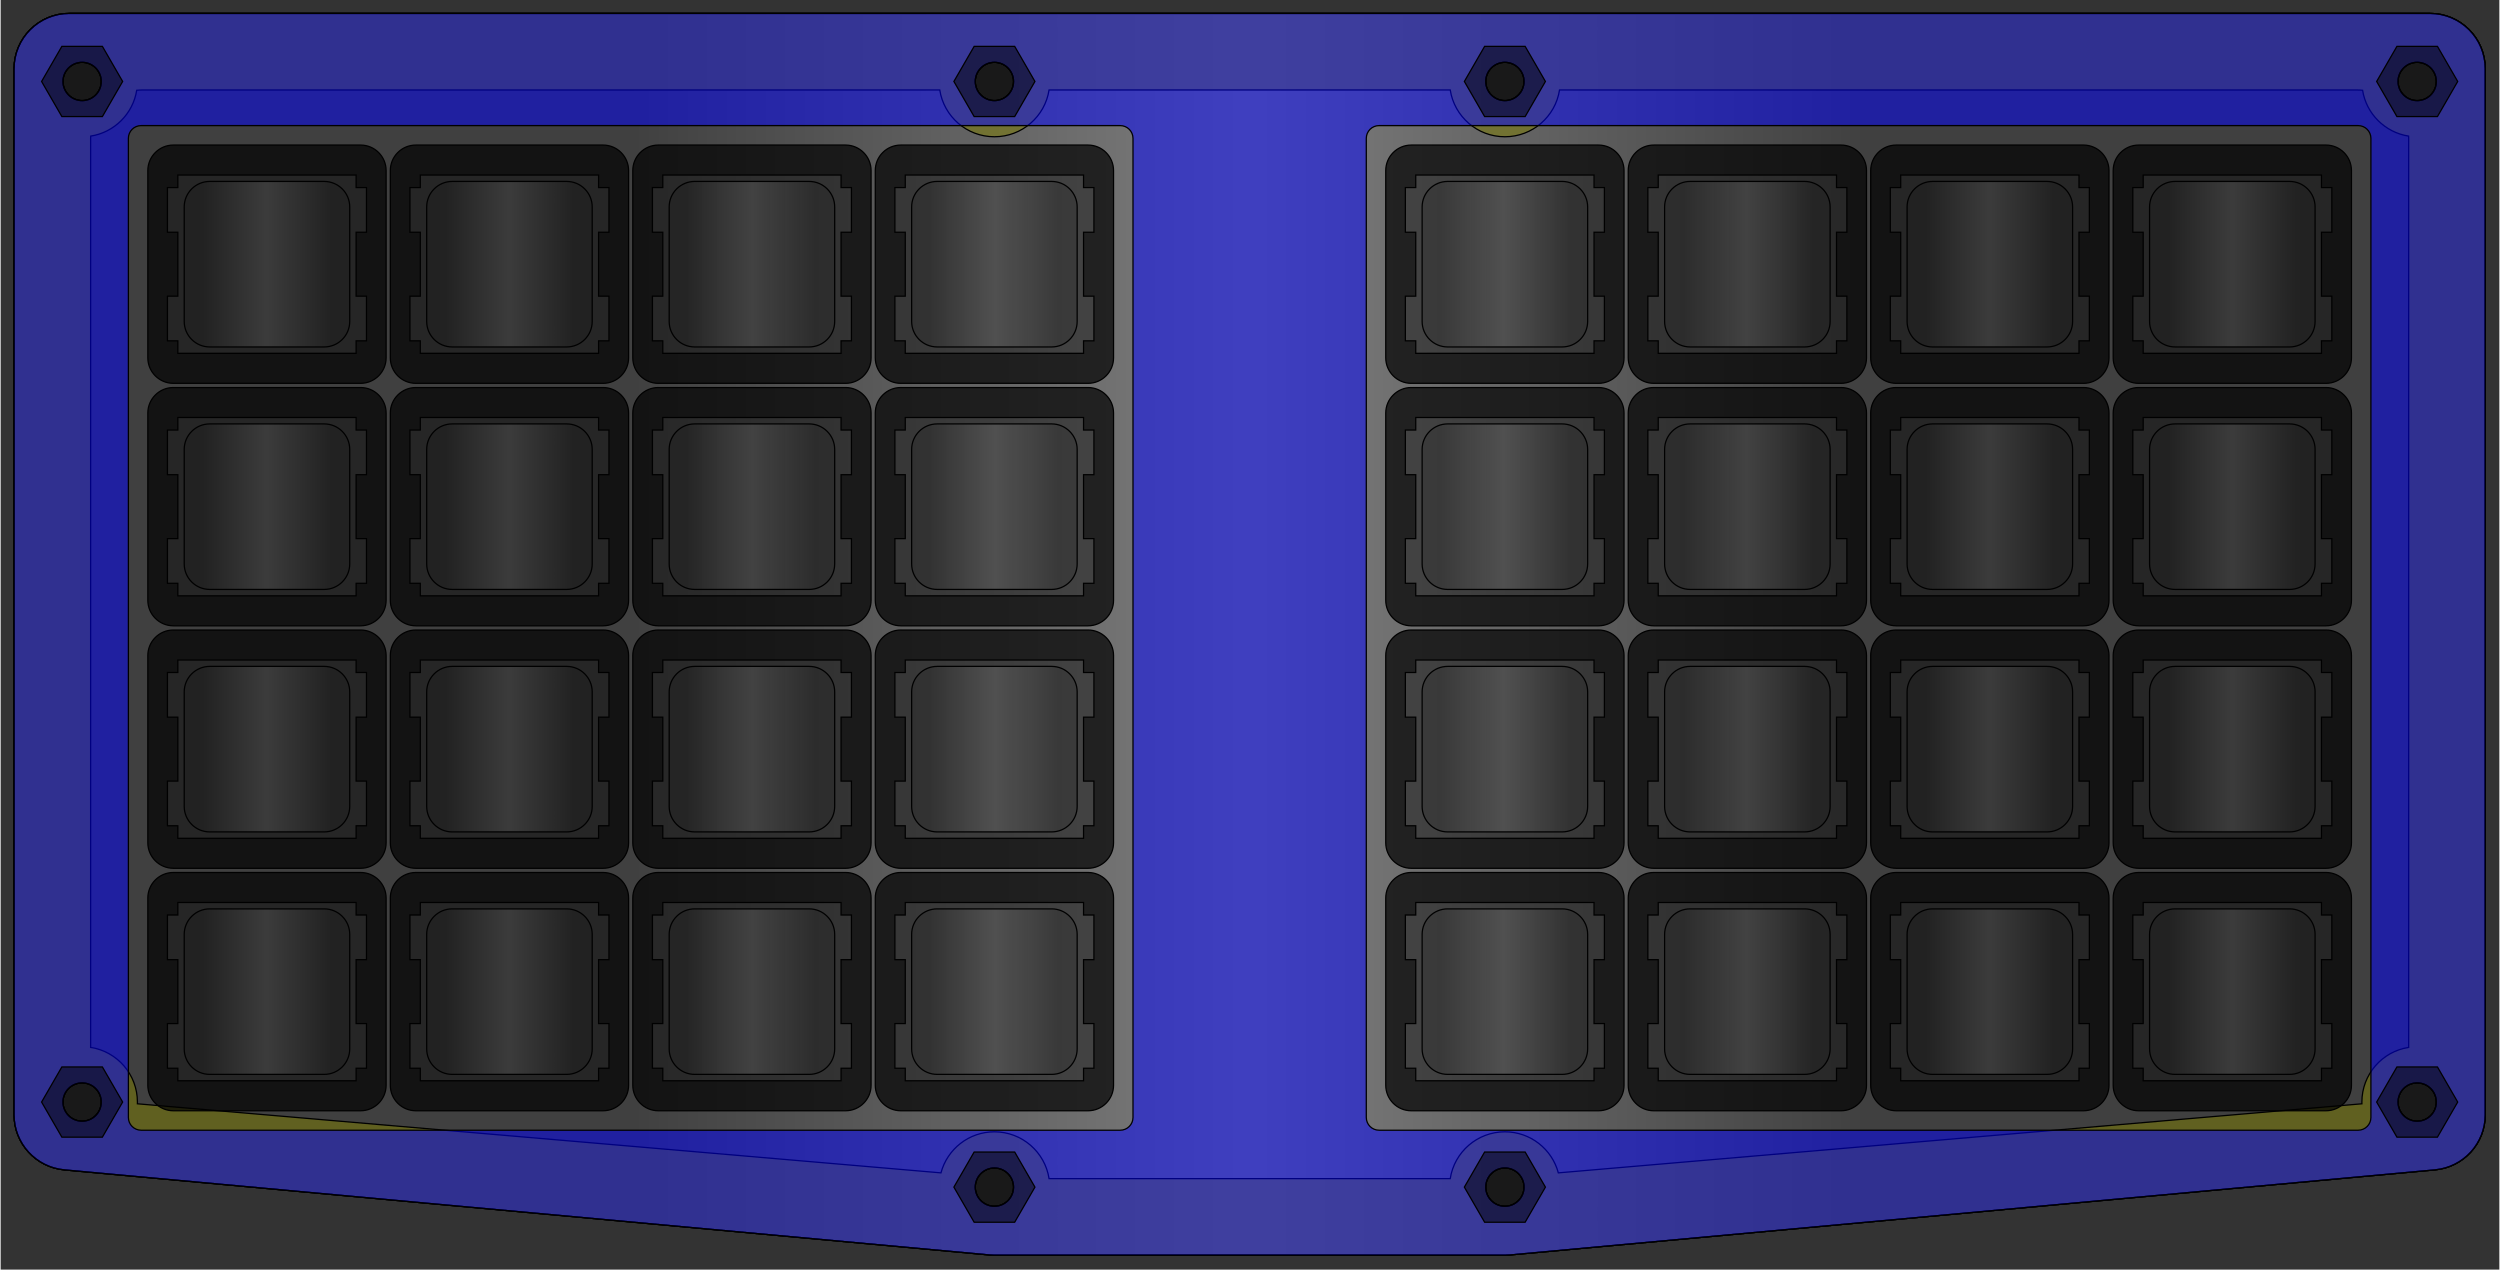 <?xml version="1.0" encoding="UTF-8"?>
<!DOCTYPE svg PUBLIC "-//W3C//DTD SVG 1.1//EN"
    "http://www.w3.org/Graphics/SVG/1.1/DTD/svg11.dtd"><svg xmlns="http://www.w3.org/2000/svg" height="375.698" stroke-opacity="1" viewBox="0 0 740 376" font-size="1" width="739.792" xmlns:xlink="http://www.w3.org/1999/xlink" stroke="rgb(0,0,0)" version="1.1"><rect x="0" y="0" width="740" height="376" fill="#333333" stroke="none"/><defs></defs><defs><linearGradient x2="48.409" y1="0" gradientUnits="userSpaceOnUse" spreadMethod="pad" gradientTransform="matrix(3.78,-0,0,-3.78,369.896,293.676)" id="gradient0" y2="0" x1="-48.409"><stop stop-opacity="1" offset="0" stop-color="rgb(128,128,128)"/><stop stop-opacity="1" offset="0.5" stop-color="rgb(255,255,255)"/><stop stop-opacity="1" offset="1" stop-color="rgb(128,128,128)"/></linearGradient></defs><g stroke-linejoin="miter" stroke-opacity="1.0" fill-opacity="1" stroke="rgb(0,0,0)" stroke-width="0.378" fill="url(#gradient0)" stroke-linecap="butt" stroke-miterlimit="10.0"><path d="M 3.969,20.346 c 0,-9.045 7.333,-16.378 16.378 -16.378c 116.516,-0 233.033,-0 349.55 -0c 116.516,-0 233.033,-0 349.55 -0c 9.045,-0 16.378,7.333 16.378 16.378c 0,68.846 0,137.692 0 206.539c 0,34.423 0,68.846 0 103.269c 0,8.464 -6.449,15.534 -14.878 16.309c -91.32,8.399 -182.639,16.798 -273.959 25.197c -0.499,0.046 -0.999,0.069 -1.5 0.069c -25.197,-0 -50.394,-0 -75.591 -0c -25.197,-0 -50.394,-0 -75.591 -0c -0.501,-0 -1.001,-0.023 -1.5 -0.069c -91.32,-8.399 -182.639,-16.798 -273.959 -25.197c -8.428,-0.775 -14.878,-7.845 -14.878 -16.309c 0,-34.423 0,-68.846 0 -103.269c 0,-68.846 0,-137.692 0 -206.539ZM 18.457,24.126 c 0,3.131 2.538,5.669 5.669 5.669c 3.131,-0 5.669,-2.538 5.669 -5.669c 0,-3.131 -2.538,-5.669 -5.669 -5.669c -3.131,-0 -5.669,2.538 -5.669 5.669ZM 18.457,326.375 c 0,3.131 2.538,5.669 5.669 5.669c 3.131,-0 5.669,-2.538 5.669 -5.669c 0,-3.131 -2.538,-5.669 -5.669 -5.669c -3.131,-0 -5.669,2.538 -5.669 5.669ZM 288.636,24.126 c 0,3.131 2.538,5.669 5.669 5.669c 3.131,-0 5.669,-2.538 5.669 -5.669c 0,-3.131 -2.538,-5.669 -5.669 -5.669c -3.131,-0 -5.669,2.538 -5.669 5.669ZM 288.636,351.572 c 0,3.131 2.538,5.669 5.669 5.669c 3.131,-0 5.669,-2.538 5.669 -5.669c 0,-3.131 -2.538,-5.669 -5.669 -5.669c -3.131,-0 -5.669,2.538 -5.669 5.669ZM 439.817,24.126 c 0,3.131 2.538,5.669 5.669 5.669c 3.131,-0 5.669,-2.538 5.669 -5.669c 0,-3.131 -2.538,-5.669 -5.669 -5.669c -3.131,-0 -5.669,2.538 -5.669 5.669ZM 439.817,351.572 c 0,3.131 2.538,5.669 5.669 5.669c 3.131,-0 5.669,-2.538 5.669 -5.669c 0,-3.131 -2.538,-5.669 -5.669 -5.669c -3.131,-0 -5.669,2.538 -5.669 5.669ZM 709.997,24.126 c 0,3.131 2.538,5.669 5.669 5.669c 3.131,-0 5.669,-2.538 5.669 -5.669c 0,-3.131 -2.538,-5.669 -5.669 -5.669c -3.131,-0 -5.669,2.538 -5.669 5.669ZM 709.997,326.375 c 0,3.131 2.538,5.669 5.669 5.669c 3.131,-0 5.669,-2.538 5.669 -5.669c 0,-3.131 -2.538,-5.669 -5.669 -5.669c -3.131,-0 -5.669,2.538 -5.669 5.669Z"/></g><g stroke-linejoin="miter" stroke-opacity="1.0" fill-opacity="0.5" stroke="rgb(0,0,0)" stroke-width="0.378" fill="rgb(255,255,0)" stroke-linecap="butt" stroke-miterlimit="10.0"><path d="M 3.969,20.346 c 0,-9.045 7.333,-16.378 16.378 -16.378c 116.516,-0 233.033,-0 349.55 -0c 116.516,-0 233.033,-0 349.55 -0c 9.045,-0 16.378,7.333 16.378 16.378c 0,68.846 0,137.692 0 206.539c 0,34.423 0,68.846 0 103.269c 0,8.464 -6.449,15.534 -14.878 16.309c -91.32,8.399 -182.639,16.798 -273.959 25.197c -0.499,0.046 -0.999,0.069 -1.5 0.069c -25.197,-0 -50.394,-0 -75.591 -0c -25.197,-0 -50.394,-0 -75.591 -0c -0.501,-0 -1.001,-0.023 -1.5 -0.069c -91.32,-8.399 -182.639,-16.798 -273.959 -25.197c -8.428,-0.775 -14.878,-7.845 -14.878 -16.309c 0,-34.423 0,-68.846 0 -103.269c 0,-68.846 0,-137.692 0 -206.539ZM 18.457,24.126 c 0,3.131 2.538,5.669 5.669 5.669c 3.131,-0 5.669,-2.538 5.669 -5.669c 0,-3.131 -2.538,-5.669 -5.669 -5.669c -3.131,-0 -5.669,2.538 -5.669 5.669ZM 18.457,326.375 c 0,3.131 2.538,5.669 5.669 5.669c 3.131,-0 5.669,-2.538 5.669 -5.669c 0,-3.131 -2.538,-5.669 -5.669 -5.669c -3.131,-0 -5.669,2.538 -5.669 5.669ZM 26.646,41.004 c 0,60.356 0,120.711 0 181.067c 0,29.373 0,58.746 0 88.119c 7.849,1.212 13.858,7.997 13.858 16.185c 0,0.173 -0.003,0.346 -0.008 0.518c 0.035,0.003 0.07,0.006 0.106 0.009c 79.292,6.816 158.584,13.631 237.875 20.447c 1.862,-6.999 8.243,-12.156 15.829 -12.156c 8.188,-0 14.973,6.009 16.185 13.858c 19.802,-0 39.603,-0 59.405 -0c 19.802,-0 39.603,-0 59.405 -0c 1.212,-7.849 7.997,-13.858 16.185 -13.858c 7.585,-0 13.966,5.157 15.829 12.156c 79.292,-6.816 158.584,-13.631 237.875 -20.447c 0.035,-0.003 0.07,-0.006 0.106 -0.009c -0.005,-0.172 -0.008,-0.345 -0.008 -0.518c 0,-8.188 6.009,-14.973 13.858 -16.185c 0,-29.373 0,-58.746 0 -88.119c 0,-60.356 0,-120.711 0 -181.067c 0,-0.233 -0.006,-0.465 -0.018 -0.695c -6.99,-1.087 -12.517,-6.595 -13.634 -13.575c -0.562,-0.058 -1.133,-0.088 -1.711 -0.088c -78.704,-0 -157.408,-0 -236.112 -0c -1.212,7.849 -7.997,13.858 -16.185 13.858c -8.188,-0 -14.973,-6.009 -16.185 -13.858c -19.802,-0 -39.603,-0 -59.405 -0c -19.802,-0 -39.603,-0 -59.405 -0c -1.212,7.849 -7.997,13.858 -16.185 13.858c -8.188,-0 -14.973,-6.009 -16.185 -13.858c -78.704,-0 -157.408,-0 -236.112 -0c -0.578,-0 -1.149,0.03 -1.711 0.088c -1.117,6.98 -6.644,12.488 -13.634 13.575c -0.012,0.23 -0.018,0.462 -0.018 0.695ZM 288.636,24.126 c 0,3.131 2.538,5.669 5.669 5.669c 3.131,-0 5.669,-2.538 5.669 -5.669c 0,-3.131 -2.538,-5.669 -5.669 -5.669c -3.131,-0 -5.669,2.538 -5.669 5.669ZM 288.636,351.572 c 0,3.131 2.538,5.669 5.669 5.669c 3.131,-0 5.669,-2.538 5.669 -5.669c 0,-3.131 -2.538,-5.669 -5.669 -5.669c -3.131,-0 -5.669,2.538 -5.669 5.669ZM 439.817,24.126 c 0,3.131 2.538,5.669 5.669 5.669c 3.131,-0 5.669,-2.538 5.669 -5.669c 0,-3.131 -2.538,-5.669 -5.669 -5.669c -3.131,-0 -5.669,2.538 -5.669 5.669ZM 439.817,351.572 c 0,3.131 2.538,5.669 5.669 5.669c 3.131,-0 5.669,-2.538 5.669 -5.669c 0,-3.131 -2.538,-5.669 -5.669 -5.669c -3.131,-0 -5.669,2.538 -5.669 5.669ZM 709.997,24.126 c 0,3.131 2.538,5.669 5.669 5.669c 3.131,-0 5.669,-2.538 5.669 -5.669c 0,-3.131 -2.538,-5.669 -5.669 -5.669c -3.131,-0 -5.669,2.538 -5.669 5.669ZM 709.997,326.375 c 0,3.131 2.538,5.669 5.669 5.669c 3.131,-0 5.669,-2.538 5.669 -5.669c 0,-3.131 -2.538,-5.669 -5.669 -5.669c -3.131,-0 -5.669,2.538 -5.669 5.669Z"/></g><g stroke-linejoin="miter" stroke-opacity="1.0" fill-opacity="0.5" stroke="rgb(0,0,0)" stroke-width="0.378" fill="rgb(0,0,0)" stroke-linecap="butt" stroke-miterlimit="10.0"><path d="M 3.969,20.346 c 0,-9.045 7.333,-16.378 16.378 -16.378c 116.516,-0 233.033,-0 349.55 -0c 116.516,-0 233.033,-0 349.55 -0c 9.045,-0 16.378,7.333 16.378 16.378c 0,68.846 0,137.692 0 206.539c 0,34.423 0,68.846 0 103.269c 0,8.464 -6.449,15.534 -14.878 16.309c -91.32,8.399 -182.639,16.798 -273.959 25.197c -0.499,0.046 -0.999,0.069 -1.5 0.069c -25.197,-0 -50.394,-0 -75.591 -0c -25.197,-0 -50.394,-0 -75.591 -0c -0.501,-0 -1.001,-0.023 -1.5 -0.069c -91.32,-8.399 -182.639,-16.798 -273.959 -25.197c -8.428,-0.775 -14.878,-7.845 -14.878 -16.309c 0,-34.423 0,-68.846 0 -103.269c 0,-68.846 0,-137.692 0 -206.539ZM 18.457,24.126 c 0,3.131 2.538,5.669 5.669 5.669c 3.131,-0 5.669,-2.538 5.669 -5.669c 0,-3.131 -2.538,-5.669 -5.669 -5.669c -3.131,-0 -5.669,2.538 -5.669 5.669ZM 18.457,326.375 c 0,3.131 2.538,5.669 5.669 5.669c 3.131,-0 5.669,-2.538 5.669 -5.669c 0,-3.131 -2.538,-5.669 -5.669 -5.669c -3.131,-0 -5.669,2.538 -5.669 5.669ZM 49.4,55.548 c 0,4.41 0,8.819 0 13.229c 1.024,-0 2.048,-0 3.072 -0c 0,6.31 0,12.621 0 18.931c -1.024,-0 -2.048,-0 -3.072 -0c 0,4.41 0,8.819 0 13.229c 1.024,-0 2.048,-0 3.072 -0c 0,1.235 0,2.47 0 3.706c 17.6,-0 35.2,-0 52.8 -0c 0,-1.235 0,-2.47 0 -3.706c 1.024,-0 2.048,-0 3.072 -0c 0,-4.41 0,-8.819 0 -13.229c -1.024,-0 -2.048,-0 -3.072 -0c 0,-6.31 0,-12.621 0 -18.931c 1.024,-0 2.048,-0 3.072 -0c 0,-4.41 0,-8.819 0 -13.229c -1.024,-0 -2.048,-0 -3.072 -0c 0,-1.235 0,-2.47 0 -3.706c -17.6,-0 -35.2,-0 -52.8 -0c 0,1.235 0,2.47 0 3.706c -1.024,-0 -2.048,-0 -3.072 0ZM 49.4,127.359 c 0,4.41 0,8.819 0 13.229c 1.024,-0 2.048,-0 3.072 -0c 0,6.31 0,12.621 0 18.931c -1.024,-0 -2.048,-0 -3.072 -0c 0,4.41 0,8.819 0 13.229c 1.024,-0 2.048,-0 3.072 -0c 0,1.235 0,2.47 0 3.706c 17.6,-0 35.2,-0 52.8 -0c 0,-1.235 0,-2.47 0 -3.706c 1.024,-0 2.048,-0 3.072 -0c 0,-4.41 0,-8.819 0 -13.229c -1.024,-0 -2.048,-0 -3.072 -0c 0,-6.31 0,-12.621 0 -18.931c 1.024,-0 2.048,-0 3.072 -0c 0,-4.41 0,-8.819 0 -13.229c -1.024,-0 -2.048,-0 -3.072 -0c 0,-1.235 0,-2.47 0 -3.706c -17.6,-0 -35.2,-0 -52.8 -0c 0,1.235 0,2.47 0 3.706c -1.024,-0 -2.048,-0 -3.072 -0ZM 49.4,199.17 c 0,4.41 0,8.819 0 13.229c 1.024,-0 2.048,-0 3.072 -0c 0,6.311 0,12.621 0 18.931c -1.024,-0 -2.048,-0 -3.072 -0c 0,4.41 0,8.819 0 13.229c 1.024,-0 2.048,-0 3.072 -0c 0,1.235 0,2.47 0 3.706c 17.6,-0 35.2,-0 52.8 -0c 0,-1.235 0,-2.47 0 -3.706c 1.024,-0 2.048,-0 3.072 -0c 0,-4.41 0,-8.819 0 -13.229c -1.024,-0 -2.048,-0 -3.072 -0c 0,-6.31 0,-12.621 0 -18.931c 1.024,-0 2.048,-0 3.072 -0c 0,-4.41 0,-8.819 0 -13.229c -1.024,-0 -2.048,-0 -3.072 -0c 0,-1.235 0,-2.47 0 -3.706c -17.6,-0 -35.2,-0 -52.8 -0c 0,1.235 0,2.47 0 3.706c -1.024,-0 -2.048,-0 -3.072 -0ZM 49.4,270.981 c 0,4.41 0,8.819 0 13.229c 1.024,-0 2.048,-0 3.072 -0c 0,6.31 0,12.621 0 18.931c -1.024,-0 -2.048,-0 -3.072 -0c 0,4.41 0,8.819 0 13.229c 1.024,-0 2.048,-0 3.072 -0c 0,1.235 0,2.47 0 3.706c 17.6,-0 35.2,-0 52.8 -0c 0,-1.235 0,-2.47 0 -3.706c 1.024,-0 2.048,-0 3.072 -0c 0,-4.41 0,-8.819 0 -13.229c -1.024,-0 -2.048,-0 -3.072 -0c 0,-6.31 0,-12.621 0 -18.931c 1.024,-0 2.048,-0 3.072 -0c 0,-4.41 0,-8.819 0 -13.229c -1.024,-0 -2.048,-0 -3.072 -0c 0,-1.235 0,-2.47 0 -3.706c -17.6,-0 -35.2,-0 -52.8 -0c 0,1.235 0,2.47 0 3.706c -1.024,-0 -2.048,-0 -3.072 -0ZM 121.212,55.548 c 0,4.41 0,8.819 0 13.229c 1.024,-0 2.048,-0 3.072 -0c 0,6.31 0,12.621 0 18.931c -1.024,-0 -2.048,-0 -3.072 -0c 0,4.41 0,8.819 0 13.229c 1.024,-0 2.048,-0 3.072 -0c 0,1.235 0,2.47 0 3.706c 17.6,-0 35.2,-0 52.8 -0c 0,-1.235 0,-2.47 0 -3.706c 1.024,-0 2.048,-0 3.072 -0c 0,-4.41 0,-8.819 0 -13.229c -1.024,-0 -2.048,-0 -3.072 -0c 0,-6.31 0,-12.621 0 -18.931c 1.024,-0 2.048,-0 3.072 -0c 0,-4.41 0,-8.819 0 -13.229c -1.024,-0 -2.048,-0 -3.072 -0c 0,-1.235 0,-2.47 0 -3.706c -17.6,-0 -35.2,-0 -52.8 -0c 0,1.235 0,2.47 0 3.706c -1.024,-0 -2.048,-0 -3.072 0ZM 121.212,127.359 c 0,4.41 0,8.819 0 13.229c 1.024,-0 2.048,-0 3.072 -0c 0,6.31 0,12.621 0 18.931c -1.024,-0 -2.048,-0 -3.072 -0c 0,4.41 0,8.819 0 13.229c 1.024,-0 2.048,-0 3.072 -0c 0,1.235 0,2.47 0 3.706c 17.6,-0 35.2,-0 52.8 -0c 0,-1.235 0,-2.47 0 -3.706c 1.024,-0 2.048,-0 3.072 -0c 0,-4.41 0,-8.819 0 -13.229c -1.024,-0 -2.048,-0 -3.072 -0c 0,-6.31 0,-12.621 0 -18.931c 1.024,-0 2.048,-0 3.072 -0c 0,-4.41 0,-8.819 0 -13.229c -1.024,-0 -2.048,-0 -3.072 -0c 0,-1.235 0,-2.47 0 -3.706c -17.6,-0 -35.2,-0 -52.8 -0c 0,1.235 0,2.47 0 3.706c -1.024,-0 -2.048,-0 -3.072 -0ZM 121.212,199.17 c 0,4.41 0,8.819 0 13.229c 1.024,-0 2.048,-0 3.072 -0c 0,6.311 0,12.621 0 18.931c -1.024,-0 -2.048,-0 -3.072 -0c 0,4.41 0,8.819 0 13.229c 1.024,-0 2.048,-0 3.072 -0c 0,1.235 0,2.47 0 3.706c 17.6,-0 35.2,-0 52.8 -0c 0,-1.235 0,-2.47 0 -3.706c 1.024,-0 2.048,-0 3.072 -0c 0,-4.41 0,-8.819 0 -13.229c -1.024,-0 -2.048,-0 -3.072 -0c 0,-6.31 0,-12.621 0 -18.931c 1.024,-0 2.048,-0 3.072 -0c 0,-4.41 0,-8.819 0 -13.229c -1.024,-0 -2.048,-0 -3.072 -0c 0,-1.235 0,-2.47 0 -3.706c -17.6,-0 -35.2,-0 -52.8 -0c 0,1.235 0,2.47 0 3.706c -1.024,-0 -2.048,-0 -3.072 -0ZM 121.212,270.981 c 0,4.41 0,8.819 0 13.229c 1.024,-0 2.048,-0 3.072 -0c 0,6.31 0,12.621 0 18.931c -1.024,-0 -2.048,-0 -3.072 -0c 0,4.41 0,8.819 0 13.229c 1.024,-0 2.048,-0 3.072 -0c 0,1.235 0,2.47 0 3.706c 17.6,-0 35.2,-0 52.8 -0c 0,-1.235 0,-2.47 0 -3.706c 1.024,-0 2.048,-0 3.072 -0c 0,-4.41 0,-8.819 0 -13.229c -1.024,-0 -2.048,-0 -3.072 -0c 0,-6.31 0,-12.621 0 -18.931c 1.024,-0 2.048,-0 3.072 -0c 0,-4.41 0,-8.819 0 -13.229c -1.024,-0 -2.048,-0 -3.072 -0c 0,-1.235 0,-2.47 0 -3.706c -17.6,-0 -35.2,-0 -52.8 -0c 0,1.235 0,2.47 0 3.706c -1.024,-0 -2.048,-0 -3.072 -0ZM 193.023,55.548 c 0,4.41 0,8.819 0 13.229c 1.024,-0 2.048,-0 3.072 -0c 0,6.31 0,12.621 0 18.931c -1.024,-0 -2.048,-0 -3.072 -0c 0,4.41 0,8.819 0 13.229c 1.024,-0 2.048,-0 3.072 -0c 0,1.235 0,2.47 0 3.706c 17.6,-0 35.2,-0 52.8 -0c 0,-1.235 0,-2.47 0 -3.706c 1.024,-0 2.048,-0 3.072 -0c 0,-4.41 0,-8.819 0 -13.229c -1.024,-0 -2.048,-0 -3.072 -0c 0,-6.31 0,-12.621 0 -18.931c 1.024,-0 2.048,-0 3.072 -0c 0,-4.41 0,-8.819 0 -13.229c -1.024,-0 -2.048,-0 -3.072 -0c 0,-1.235 0,-2.47 0 -3.706c -17.6,-0 -35.2,-0 -52.8 -0c 0,1.235 0,2.47 0 3.706c -1.024,-0 -2.048,-0 -3.072 0ZM 193.023,127.359 c 0,4.41 0,8.819 0 13.229c 1.024,-0 2.048,-0 3.072 -0c 0,6.31 0,12.621 0 18.931c -1.024,-0 -2.048,-0 -3.072 -0c 0,4.41 0,8.819 0 13.229c 1.024,-0 2.048,-0 3.072 -0c 0,1.235 0,2.47 0 3.706c 17.6,-0 35.2,-0 52.8 -0c 0,-1.235 0,-2.47 0 -3.706c 1.024,-0 2.048,-0 3.072 -0c 0,-4.41 0,-8.819 0 -13.229c -1.024,-0 -2.048,-0 -3.072 -0c 0,-6.31 0,-12.621 0 -18.931c 1.024,-0 2.048,-0 3.072 -0c 0,-4.41 0,-8.819 0 -13.229c -1.024,-0 -2.048,-0 -3.072 -0c 0,-1.235 0,-2.47 0 -3.706c -17.6,-0 -35.2,-0 -52.8 -0c 0,1.235 0,2.47 0 3.706c -1.024,-0 -2.048,-0 -3.072 -0ZM 193.023,199.17 c 0,4.41 0,8.819 0 13.229c 1.024,-0 2.048,-0 3.072 -0c 0,6.311 0,12.621 0 18.931c -1.024,-0 -2.048,-0 -3.072 -0c 0,4.41 0,8.819 0 13.229c 1.024,-0 2.048,-0 3.072 -0c 0,1.235 0,2.47 0 3.706c 17.6,-0 35.2,-0 52.8 -0c 0,-1.235 0,-2.47 0 -3.706c 1.024,-0 2.048,-0 3.072 -0c 0,-4.41 0,-8.819 0 -13.229c -1.024,-0 -2.048,-0 -3.072 -0c 0,-6.31 0,-12.621 0 -18.931c 1.024,-0 2.048,-0 3.072 -0c 0,-4.41 0,-8.819 0 -13.229c -1.024,-0 -2.048,-0 -3.072 -0c 0,-1.235 0,-2.47 0 -3.706c -17.6,-0 -35.2,-0 -52.8 -0c 0,1.235 0,2.47 0 3.706c -1.024,-0 -2.048,-0 -3.072 -0ZM 193.023,270.981 c 0,4.41 0,8.819 0 13.229c 1.024,-0 2.048,-0 3.072 -0c 0,6.31 0,12.621 0 18.931c -1.024,-0 -2.048,-0 -3.072 -0c 0,4.41 0,8.819 0 13.229c 1.024,-0 2.048,-0 3.072 -0c 0,1.235 0,2.47 0 3.706c 17.6,-0 35.2,-0 52.8 -0c 0,-1.235 0,-2.47 0 -3.706c 1.024,-0 2.048,-0 3.072 -0c 0,-4.41 0,-8.819 0 -13.229c -1.024,-0 -2.048,-0 -3.072 -0c 0,-6.31 0,-12.621 0 -18.931c 1.024,-0 2.048,-0 3.072 -0c 0,-4.41 0,-8.819 0 -13.229c -1.024,-0 -2.048,-0 -3.072 -0c 0,-1.235 0,-2.47 0 -3.706c -17.6,-0 -35.2,-0 -52.8 -0c 0,1.235 0,2.47 0 3.706c -1.024,-0 -2.048,-0 -3.072 -0ZM 264.834,55.548 c 0,4.41 0,8.819 0 13.229c 1.024,-0 2.048,-0 3.072 -0c 0,6.31 0,12.621 0 18.931c -1.024,-0 -2.048,-0 -3.072 -0c 0,4.41 0,8.819 0 13.229c 1.024,-0 2.048,-0 3.072 -0c 0,1.235 0,2.47 0 3.706c 17.6,-0 35.2,-0 52.8 -0c 0,-1.235 0,-2.47 0 -3.706c 1.024,-0 2.048,-0 3.072 -0c 0,-4.41 0,-8.819 0 -13.229c -1.024,-0 -2.048,-0 -3.072 -0c 0,-6.31 0,-12.621 0 -18.931c 1.024,-0 2.048,-0 3.072 -0c 0,-4.41 0,-8.819 0 -13.229c -1.024,-0 -2.048,-0 -3.072 -0c 0,-1.235 0,-2.47 0 -3.706c -17.6,-0 -35.2,-0 -52.8 -0c 0,1.235 0,2.47 0 3.706c -1.024,-0 -2.048,-0 -3.072 0ZM 264.834,127.359 c 0,4.41 0,8.819 0 13.229c 1.024,-0 2.048,-0 3.072 -0c 0,6.31 0,12.621 0 18.931c -1.024,-0 -2.048,-0 -3.072 -0c 0,4.41 0,8.819 0 13.229c 1.024,-0 2.048,-0 3.072 -0c 0,1.235 0,2.47 0 3.706c 17.6,-0 35.2,-0 52.8 -0c 0,-1.235 0,-2.47 0 -3.706c 1.024,-0 2.048,-0 3.072 -0c 0,-4.41 0,-8.819 0 -13.229c -1.024,-0 -2.048,-0 -3.072 -0c 0,-6.31 0,-12.621 0 -18.931c 1.024,-0 2.048,-0 3.072 -0c 0,-4.41 0,-8.819 0 -13.229c -1.024,-0 -2.048,-0 -3.072 -0c 0,-1.235 0,-2.47 0 -3.706c -17.6,-0 -35.2,-0 -52.8 -0c 0,1.235 0,2.47 0 3.706c -1.024,-0 -2.048,-0 -3.072 -0ZM 264.834,199.17 c 0,4.41 0,8.819 0 13.229c 1.024,-0 2.048,-0 3.072 -0c 0,6.311 0,12.621 0 18.931c -1.024,-0 -2.048,-0 -3.072 -0c 0,4.41 0,8.819 0 13.229c 1.024,-0 2.048,-0 3.072 -0c 0,1.235 0,2.47 0 3.706c 17.6,-0 35.2,-0 52.8 -0c 0,-1.235 0,-2.47 0 -3.706c 1.024,-0 2.048,-0 3.072 -0c 0,-4.41 0,-8.819 0 -13.229c -1.024,-0 -2.048,-0 -3.072 -0c 0,-6.31 0,-12.621 0 -18.931c 1.024,-0 2.048,-0 3.072 -0c 0,-4.41 0,-8.819 0 -13.229c -1.024,-0 -2.048,-0 -3.072 -0c 0,-1.235 0,-2.47 0 -3.706c -17.6,-0 -35.2,-0 -52.8 -0c 0,1.235 0,2.47 0 3.706c -1.024,-0 -2.048,-0 -3.072 -0ZM 264.834,270.981 c 0,4.41 0,8.819 0 13.229c 1.024,-0 2.048,-0 3.072 -0c 0,6.31 0,12.621 0 18.931c -1.024,-0 -2.048,-0 -3.072 -0c 0,4.41 0,8.819 0 13.229c 1.024,-0 2.048,-0 3.072 -0c 0,1.235 0,2.47 0 3.706c 17.6,-0 35.2,-0 52.8 -0c 0,-1.235 0,-2.47 0 -3.706c 1.024,-0 2.048,-0 3.072 -0c 0,-4.41 0,-8.819 0 -13.229c -1.024,-0 -2.048,-0 -3.072 -0c 0,-6.31 0,-12.621 0 -18.931c 1.024,-0 2.048,-0 3.072 -0c 0,-4.41 0,-8.819 0 -13.229c -1.024,-0 -2.048,-0 -3.072 -0c 0,-1.235 0,-2.47 0 -3.706c -17.6,-0 -35.2,-0 -52.8 -0c 0,1.235 0,2.47 0 3.706c -1.024,-0 -2.048,-0 -3.072 -0ZM 288.636,24.126 c 0,3.131 2.538,5.669 5.669 5.669c 3.131,-0 5.669,-2.538 5.669 -5.669c 0,-3.131 -2.538,-5.669 -5.669 -5.669c -3.131,-0 -5.669,2.538 -5.669 5.669ZM 288.636,351.572 c 0,3.131 2.538,5.669 5.669 5.669c 3.131,-0 5.669,-2.538 5.669 -5.669c 0,-3.131 -2.538,-5.669 -5.669 -5.669c -3.131,-0 -5.669,2.538 -5.669 5.669ZM 416.015,55.548 c 0,4.41 0,8.819 0 13.229c 1.024,-0 2.048,-0 3.072 -0c 0,6.31 0,12.621 0 18.931c -1.024,-0 -2.048,-0 -3.072 -0c 0,4.41 0,8.819 0 13.229c 1.024,-0 2.048,-0 3.072 -0c 0,1.235 0,2.47 0 3.706c 17.6,-0 35.2,-0 52.8 -0c 0,-1.235 0,-2.47 0 -3.706c 1.024,-0 2.048,-0 3.072 -0c 0,-4.41 0,-8.819 0 -13.229c -1.024,-0 -2.048,-0 -3.072 -0c 0,-6.31 0,-12.621 0 -18.931c 1.024,-0 2.048,-0 3.072 -0c 0,-4.41 0,-8.819 0 -13.229c -1.024,-0 -2.048,-0 -3.072 -0c 0,-1.235 0,-2.47 0 -3.706c -17.6,-0 -35.2,-0 -52.8 -0c 0,1.235 0,2.47 0 3.706c -1.024,-0 -2.048,-0 -3.072 0ZM 416.015,127.359 c 0,4.41 0,8.819 0 13.229c 1.024,-0 2.048,-0 3.072 -0c 0,6.31 0,12.621 0 18.931c -1.024,-0 -2.048,-0 -3.072 -0c 0,4.41 0,8.819 0 13.229c 1.024,-0 2.048,-0 3.072 -0c 0,1.235 0,2.47 0 3.706c 17.6,-0 35.2,-0 52.8 -0c 0,-1.235 0,-2.47 0 -3.706c 1.024,-0 2.048,-0 3.072 -0c 0,-4.41 0,-8.819 0 -13.229c -1.024,-0 -2.048,-0 -3.072 -0c 0,-6.31 0,-12.621 0 -18.931c 1.024,-0 2.048,-0 3.072 -0c 0,-4.41 0,-8.819 0 -13.229c -1.024,-0 -2.048,-0 -3.072 -0c 0,-1.235 0,-2.47 0 -3.706c -17.6,-0 -35.2,-0 -52.8 -0c 0,1.235 0,2.47 0 3.706c -1.024,-0 -2.048,-0 -3.072 -0ZM 416.015,199.17 c 0,4.41 0,8.819 0 13.229c 1.024,-0 2.048,-0 3.072 -0c 0,6.311 0,12.621 0 18.931c -1.024,-0 -2.048,-0 -3.072 -0c 0,4.41 0,8.819 0 13.229c 1.024,-0 2.048,-0 3.072 -0c 0,1.235 0,2.47 0 3.706c 17.6,-0 35.2,-0 52.8 -0c 0,-1.235 0,-2.47 0 -3.706c 1.024,-0 2.048,-0 3.072 -0c 0,-4.41 0,-8.819 0 -13.229c -1.024,-0 -2.048,-0 -3.072 -0c 0,-6.31 0,-12.621 0 -18.931c 1.024,-0 2.048,-0 3.072 -0c 0,-4.41 0,-8.819 0 -13.229c -1.024,-0 -2.048,-0 -3.072 -0c 0,-1.235 0,-2.47 0 -3.706c -17.6,-0 -35.2,-0 -52.8 -0c 0,1.235 0,2.47 0 3.706c -1.024,-0 -2.048,-0 -3.072 -0ZM 416.015,270.981 c 0,4.41 0,8.819 0 13.229c 1.024,-0 2.048,-0 3.072 -0c 0,6.31 0,12.621 0 18.931c -1.024,-0 -2.048,-0 -3.072 -0c 0,4.41 0,8.819 0 13.229c 1.024,-0 2.048,-0 3.072 -0c 0,1.235 0,2.47 0 3.706c 17.6,-0 35.2,-0 52.8 -0c 0,-1.235 0,-2.47 0 -3.706c 1.024,-0 2.048,-0 3.072 -0c 0,-4.41 0,-8.819 0 -13.229c -1.024,-0 -2.048,-0 -3.072 -0c 0,-6.31 0,-12.621 0 -18.931c 1.024,-0 2.048,-0 3.072 -0c 0,-4.41 0,-8.819 0 -13.229c -1.024,-0 -2.048,-0 -3.072 -0c 0,-1.235 0,-2.47 0 -3.706c -17.6,-0 -35.2,-0 -52.8 -0c 0,1.235 0,2.47 0 3.706c -1.024,-0 -2.048,-0 -3.072 -0ZM 439.817,24.126 c 0,3.131 2.538,5.669 5.669 5.669c 3.131,-0 5.669,-2.538 5.669 -5.669c 0,-3.131 -2.538,-5.669 -5.669 -5.669c -3.131,-0 -5.669,2.538 -5.669 5.669ZM 439.817,351.572 c 0,3.131 2.538,5.669 5.669 5.669c 3.131,-0 5.669,-2.538 5.669 -5.669c 0,-3.131 -2.538,-5.669 -5.669 -5.669c -3.131,-0 -5.669,2.538 -5.669 5.669ZM 487.826,55.548 c 0,4.41 0,8.819 0 13.229c 1.024,-0 2.048,-0 3.072 -0c 0,6.31 0,12.621 0 18.931c -1.024,-0 -2.048,-0 -3.072 -0c 0,4.41 0,8.819 0 13.229c 1.024,-0 2.048,-0 3.072 -0c 0,1.235 0,2.47 0 3.706c 17.6,-0 35.2,-0 52.8 -0c 0,-1.235 0,-2.47 0 -3.706c 1.024,-0 2.048,-0 3.072 -0c 0,-4.41 0,-8.819 0 -13.229c -1.024,-0 -2.048,-0 -3.072 -0c 0,-6.31 0,-12.621 0 -18.931c 1.024,-0 2.048,-0 3.072 -0c 0,-4.41 0,-8.819 0 -13.229c -1.024,-0 -2.048,-0 -3.072 -0c 0,-1.235 0,-2.47 0 -3.706c -17.6,-0 -35.2,-0 -52.8 -0c 0,1.235 0,2.47 0 3.706c -1.024,-0 -2.048,-0 -3.072 0ZM 487.826,127.359 c 0,4.41 0,8.819 0 13.229c 1.024,-0 2.048,-0 3.072 -0c 0,6.31 0,12.621 0 18.931c -1.024,-0 -2.048,-0 -3.072 -0c 0,4.41 0,8.819 0 13.229c 1.024,-0 2.048,-0 3.072 -0c 0,1.235 0,2.47 0 3.706c 17.6,-0 35.2,-0 52.8 -0c 0,-1.235 0,-2.47 0 -3.706c 1.024,-0 2.048,-0 3.072 -0c 0,-4.41 0,-8.819 0 -13.229c -1.024,-0 -2.048,-0 -3.072 -0c 0,-6.31 0,-12.621 0 -18.931c 1.024,-0 2.048,-0 3.072 -0c 0,-4.41 0,-8.819 0 -13.229c -1.024,-0 -2.048,-0 -3.072 -0c 0,-1.235 0,-2.47 0 -3.706c -17.6,-0 -35.2,-0 -52.8 -0c 0,1.235 0,2.47 0 3.706c -1.024,-0 -2.048,-0 -3.072 -0ZM 487.826,199.17 c 0,4.41 0,8.819 0 13.229c 1.024,-0 2.048,-0 3.072 -0c 0,6.311 0,12.621 0 18.931c -1.024,-0 -2.048,-0 -3.072 -0c 0,4.41 0,8.819 0 13.229c 1.024,-0 2.048,-0 3.072 -0c 0,1.235 0,2.47 0 3.706c 17.6,-0 35.2,-0 52.8 -0c 0,-1.235 0,-2.47 0 -3.706c 1.024,-0 2.048,-0 3.072 -0c 0,-4.41 0,-8.819 0 -13.229c -1.024,-0 -2.048,-0 -3.072 -0c 0,-6.31 0,-12.621 0 -18.931c 1.024,-0 2.048,-0 3.072 -0c 0,-4.41 0,-8.819 0 -13.229c -1.024,-0 -2.048,-0 -3.072 -0c 0,-1.235 0,-2.47 0 -3.706c -17.6,-0 -35.2,-0 -52.8 -0c 0,1.235 0,2.47 0 3.706c -1.024,-0 -2.048,-0 -3.072 -0ZM 487.826,270.981 c 0,4.41 0,8.819 0 13.229c 1.024,-0 2.048,-0 3.072 -0c 0,6.31 0,12.621 0 18.931c -1.024,-0 -2.048,-0 -3.072 -0c 0,4.41 0,8.819 0 13.229c 1.024,-0 2.048,-0 3.072 -0c 0,1.235 0,2.47 0 3.706c 17.6,-0 35.2,-0 52.8 -0c 0,-1.235 0,-2.47 0 -3.706c 1.024,-0 2.048,-0 3.072 -0c 0,-4.41 0,-8.819 0 -13.229c -1.024,-0 -2.048,-0 -3.072 -0c 0,-6.31 0,-12.621 0 -18.931c 1.024,-0 2.048,-0 3.072 -0c 0,-4.41 0,-8.819 0 -13.229c -1.024,-0 -2.048,-0 -3.072 -0c 0,-1.235 0,-2.47 0 -3.706c -17.6,-0 -35.2,-0 -52.8 -0c 0,1.235 0,2.47 0 3.706c -1.024,-0 -2.048,-0 -3.072 -0ZM 559.637,55.548 c 0,4.41 0,8.819 0 13.229c 1.024,-0 2.048,-0 3.072 -0c 0,6.31 0,12.621 0 18.931c -1.024,-0 -2.048,-0 -3.072 -0c 0,4.41 0,8.819 0 13.229c 1.024,-0 2.048,-0 3.072 -0c 0,1.235 0,2.47 0 3.706c 17.6,-0 35.2,-0 52.8 -0c 0,-1.235 0,-2.47 0 -3.706c 1.024,-0 2.048,-0 3.072 -0c 0,-4.41 0,-8.819 0 -13.229c -1.024,-0 -2.048,-0 -3.072 -0c 0,-6.31 0,-12.621 0 -18.931c 1.024,-0 2.048,-0 3.072 -0c 0,-4.41 0,-8.819 0 -13.229c -1.024,-0 -2.048,-0 -3.072 -0c 0,-1.235 0,-2.47 0 -3.706c -17.6,-0 -35.2,-0 -52.8 -0c 0,1.235 0,2.47 0 3.706c -1.024,-0 -2.048,-0 -3.072 0ZM 559.637,127.359 c 0,4.41 0,8.819 0 13.229c 1.024,-0 2.048,-0 3.072 -0c 0,6.31 0,12.621 0 18.931c -1.024,-0 -2.048,-0 -3.072 -0c 0,4.41 0,8.819 0 13.229c 1.024,-0 2.048,-0 3.072 -0c 0,1.235 0,2.47 0 3.706c 17.6,-0 35.2,-0 52.8 -0c 0,-1.235 0,-2.47 0 -3.706c 1.024,-0 2.048,-0 3.072 -0c 0,-4.41 0,-8.819 0 -13.229c -1.024,-0 -2.048,-0 -3.072 -0c 0,-6.31 0,-12.621 0 -18.931c 1.024,-0 2.048,-0 3.072 -0c 0,-4.41 0,-8.819 0 -13.229c -1.024,-0 -2.048,-0 -3.072 -0c 0,-1.235 0,-2.47 0 -3.706c -17.6,-0 -35.2,-0 -52.8 -0c 0,1.235 0,2.47 0 3.706c -1.024,-0 -2.048,-0 -3.072 -0ZM 559.637,199.17 c 0,4.41 0,8.819 0 13.229c 1.024,-0 2.048,-0 3.072 -0c 0,6.311 0,12.621 0 18.931c -1.024,-0 -2.048,-0 -3.072 -0c 0,4.41 0,8.819 0 13.229c 1.024,-0 2.048,-0 3.072 -0c 0,1.235 0,2.47 0 3.706c 17.6,-0 35.2,-0 52.8 -0c 0,-1.235 0,-2.47 0 -3.706c 1.024,-0 2.048,-0 3.072 -0c 0,-4.41 0,-8.819 0 -13.229c -1.024,-0 -2.048,-0 -3.072 -0c 0,-6.31 0,-12.621 0 -18.931c 1.024,-0 2.048,-0 3.072 -0c 0,-4.41 0,-8.819 0 -13.229c -1.024,-0 -2.048,-0 -3.072 -0c 0,-1.235 0,-2.47 0 -3.706c -17.6,-0 -35.2,-0 -52.8 -0c 0,1.235 0,2.47 0 3.706c -1.024,-0 -2.048,-0 -3.072 -0ZM 559.637,270.981 c 0,4.41 0,8.819 0 13.229c 1.024,-0 2.048,-0 3.072 -0c 0,6.31 0,12.621 0 18.931c -1.024,-0 -2.048,-0 -3.072 -0c 0,4.41 0,8.819 0 13.229c 1.024,-0 2.048,-0 3.072 -0c 0,1.235 0,2.47 0 3.706c 17.6,-0 35.2,-0 52.8 -0c 0,-1.235 0,-2.47 0 -3.706c 1.024,-0 2.048,-0 3.072 -0c 0,-4.41 0,-8.819 0 -13.229c -1.024,-0 -2.048,-0 -3.072 -0c 0,-6.31 0,-12.621 0 -18.931c 1.024,-0 2.048,-0 3.072 -0c 0,-4.41 0,-8.819 0 -13.229c -1.024,-0 -2.048,-0 -3.072 -0c 0,-1.235 0,-2.47 0 -3.706c -17.6,-0 -35.2,-0 -52.8 -0c 0,1.235 0,2.47 0 3.706c -1.024,-0 -2.048,-0 -3.072 -0ZM 631.448,55.548 c 0,4.41 0,8.819 0 13.229c 1.024,-0 2.048,-0 3.072 -0c 0,6.31 0,12.621 0 18.931c -1.024,-0 -2.048,-0 -3.072 -0c 0,4.41 0,8.819 0 13.229c 1.024,-0 2.048,-0 3.072 -0c 0,1.235 0,2.47 0 3.706c 17.6,-0 35.2,-0 52.8 -0c 0,-1.235 0,-2.47 0 -3.706c 1.024,-0 2.048,-0 3.072 -0c 0,-4.41 0,-8.819 0 -13.229c -1.024,-0 -2.048,-0 -3.072 -0c 0,-6.31 0,-12.621 0 -18.931c 1.024,-0 2.048,-0 3.072 -0c 0,-4.41 0,-8.819 0 -13.229c -1.024,-0 -2.048,-0 -3.072 -0c 0,-1.235 0,-2.47 0 -3.706c -17.6,-0 -35.2,-0 -52.8 -0c 0,1.235 0,2.47 0 3.706c -1.024,-0 -2.048,-0 -3.072 0ZM 631.448,127.359 c 0,4.41 0,8.819 0 13.229c 1.024,-0 2.048,-0 3.072 -0c 0,6.31 0,12.621 0 18.931c -1.024,-0 -2.048,-0 -3.072 -0c 0,4.41 0,8.819 0 13.229c 1.024,-0 2.048,-0 3.072 -0c 0,1.235 0,2.47 0 3.706c 17.6,-0 35.2,-0 52.8 -0c 0,-1.235 0,-2.47 0 -3.706c 1.024,-0 2.048,-0 3.072 -0c 0,-4.41 0,-8.819 0 -13.229c -1.024,-0 -2.048,-0 -3.072 -0c 0,-6.31 0,-12.621 0 -18.931c 1.024,-0 2.048,-0 3.072 -0c 0,-4.41 0,-8.819 0 -13.229c -1.024,-0 -2.048,-0 -3.072 -0c 0,-1.235 0,-2.47 0 -3.706c -17.6,-0 -35.2,-0 -52.8 -0c 0,1.235 0,2.47 0 3.706c -1.024,-0 -2.048,-0 -3.072 -0ZM 631.448,199.17 c 0,4.41 0,8.819 0 13.229c 1.024,-0 2.048,-0 3.072 -0c 0,6.311 0,12.621 0 18.931c -1.024,-0 -2.048,-0 -3.072 -0c 0,4.41 0,8.819 0 13.229c 1.024,-0 2.048,-0 3.072 -0c 0,1.235 0,2.47 0 3.706c 17.6,-0 35.2,-0 52.8 -0c 0,-1.235 0,-2.47 0 -3.706c 1.024,-0 2.048,-0 3.072 -0c 0,-4.41 0,-8.819 0 -13.229c -1.024,-0 -2.048,-0 -3.072 -0c 0,-6.31 0,-12.621 0 -18.931c 1.024,-0 2.048,-0 3.072 -0c 0,-4.41 0,-8.819 0 -13.229c -1.024,-0 -2.048,-0 -3.072 -0c 0,-1.235 0,-2.47 0 -3.706c -17.6,-0 -35.2,-0 -52.8 -0c 0,1.235 0,2.47 0 3.706c -1.024,-0 -2.048,-0 -3.072 -0ZM 631.448,270.981 c 0,4.41 0,8.819 0 13.229c 1.024,-0 2.048,-0 3.072 -0c 0,6.31 0,12.621 0 18.931c -1.024,-0 -2.048,-0 -3.072 -0c 0,4.41 0,8.819 0 13.229c 1.024,-0 2.048,-0 3.072 -0c 0,1.235 0,2.47 0 3.706c 17.6,-0 35.2,-0 52.8 -0c 0,-1.235 0,-2.47 0 -3.706c 1.024,-0 2.048,-0 3.072 -0c 0,-4.41 0,-8.819 0 -13.229c -1.024,-0 -2.048,-0 -3.072 -0c 0,-6.31 0,-12.621 0 -18.931c 1.024,-0 2.048,-0 3.072 -0c 0,-4.41 0,-8.819 0 -13.229c -1.024,-0 -2.048,-0 -3.072 -0c 0,-1.235 0,-2.47 0 -3.706c -17.6,-0 -35.2,-0 -52.8 -0c 0,1.235 0,2.47 0 3.706c -1.024,-0 -2.048,-0 -3.072 -0ZM 709.997,24.126 c 0,3.131 2.538,5.669 5.669 5.669c 3.131,-0 5.669,-2.538 5.669 -5.669c 0,-3.131 -2.538,-5.669 -5.669 -5.669c -3.131,-0 -5.669,2.538 -5.669 5.669ZM 709.997,326.375 c 0,3.131 2.538,5.669 5.669 5.669c 3.131,-0 5.669,-2.538 5.669 -5.669c 0,-3.131 -2.538,-5.669 -5.669 -5.669c -3.131,-0 -5.669,2.538 -5.669 5.669Z"/></g><g stroke-linejoin="miter" stroke-opacity="1.0" fill-opacity="0.5" stroke="rgb(0,0,0)" stroke-width="0.378" fill="rgb(0,0,255)" stroke-linecap="butt" stroke-miterlimit="10.0"><path d="M 3.969,20.346 c 0,-9.045 7.333,-16.378 16.378 -16.378c 116.516,-0 233.033,-0 349.55 -0c 116.516,-0 233.033,-0 349.55 -0c 9.045,-0 16.378,7.333 16.378 16.378c 0,68.846 0,137.692 0 206.539c 0,34.423 0,68.846 0 103.269c 0,8.464 -6.449,15.534 -14.878 16.309c -91.32,8.399 -182.639,16.798 -273.959 25.197c -0.499,0.046 -0.999,0.069 -1.5 0.069c -25.197,-0 -50.394,-0 -75.591 -0c -25.197,-0 -50.394,-0 -75.591 -0c -0.501,-0 -1.001,-0.023 -1.5 -0.069c -91.32,-8.399 -182.639,-16.798 -273.959 -25.197c -8.428,-0.775 -14.878,-7.845 -14.878 -16.309c 0,-34.423 0,-68.846 0 -103.269c 0,-68.846 0,-137.692 0 -206.539ZM 18.457,24.126 c 0,3.131 2.538,5.669 5.669 5.669c 3.131,-0 5.669,-2.538 5.669 -5.669c 0,-3.131 -2.538,-5.669 -5.669 -5.669c -3.131,-0 -5.669,2.538 -5.669 5.669ZM 18.457,326.375 c 0,3.131 2.538,5.669 5.669 5.669c 3.131,-0 5.669,-2.538 5.669 -5.669c 0,-3.131 -2.538,-5.669 -5.669 -5.669c -3.131,-0 -5.669,2.538 -5.669 5.669ZM 37.827,40.976 c 0,16.563 0,33.126 0 49.688c 0,7.374 0,14.749 0 22.123c 0,0.907 0,1.814 0 2.721c 0,15.656 0,31.311 0 46.967c 0,7.374 0,14.748 0 22.123c 0,0.907 0,1.814 0 2.721c 0,15.656 0,31.311 0 46.967c 0,7.374 0,14.748 0 22.123c 0,0.907 0,1.814 0 2.721c 0,15.656 0,31.311 0 46.967c 0,8.281 0,16.563 0 24.844c 0,2.087 1.692,3.78 3.78 3.78c 23.937,-0 47.874,-0 71.811 -0c 0.907,-0 1.814,-0 2.721 -0c 23.03,-0 46.06,-0 69.09 -0c 0.907,-0 1.814,-0 2.721 -0c 23.03,-0 46.06,-0 69.09 -0c 0.907,-0 1.814,-0 2.721 -0c 23.937,-0 47.874,-0 71.811 -0c 2.087,-0 3.78,-1.692 3.78 -3.78c 0,-23.937 0,-47.874 0 -71.811c 0,-0.907 0,-1.814 0 -2.721c 0,-23.03 0,-46.06 0 -69.09c 0,-0.907 0,-1.814 0 -2.721c 0,-23.03 0,-46.06 0 -69.09c 0,-0.907 0,-1.814 0 -2.721c 0,-23.937 0,-47.874 0 -71.811c 0,-2.087 -1.692,-3.78 -3.78 -3.78c -23.937,-0 -47.874,-0 -71.811 -0c -0.907,-0 -1.814,-0 -2.721 -0c -23.03,-0 -46.06,-0 -69.09 -0c -0.907,-0 -1.814,-0 -2.721 -0c -23.03,-0 -46.06,-0 -69.09 -0c -0.907,-0 -1.814,-0 -2.721 -0c -23.937,-0 -47.874,-0 -71.811 -0c -2.087,-0 -3.78,1.692 -3.78 3.78ZM 288.636,24.126 c 0,3.131 2.538,5.669 5.669 5.669c 3.131,-0 5.669,-2.538 5.669 -5.669c 0,-3.131 -2.538,-5.669 -5.669 -5.669c -3.131,-0 -5.669,2.538 -5.669 5.669ZM 288.636,351.572 c 0,3.131 2.538,5.669 5.669 5.669c 3.131,-0 5.669,-2.538 5.669 -5.669c 0,-3.131 -2.538,-5.669 -5.669 -5.669c -3.131,-0 -5.669,2.538 -5.669 5.669ZM 404.441,40.976 c 0,23.937 0,47.874 0 71.811c 0,0.907 0,1.814 0 2.721c 0,23.03 0,46.06 0 69.09c 0,0.907 0,1.814 0 2.721c 0,23.03 0,46.06 0 69.09c 0,0.907 0,1.814 0 2.721c 0,23.937 0,47.874 0 71.811c 0,2.087 1.692,3.78 3.78 3.78c 23.937,-0 47.874,-0 71.811 -0c 0.907,-0 1.814,-0 2.721 -0c 23.03,-0 46.06,-0 69.09 -0c 0.907,-0 1.814,-0 2.721 -0c 23.03,-0 46.06,-0 69.09 -0c 0.907,-0 1.814,-0 2.721 -0c 23.937,-0 47.874,-0 71.811 -0c 2.087,-0 3.78,-1.692 3.78 -3.78c 0,-8.281 0,-16.563 0 -24.844c 0,-15.656 0,-31.311 0 -46.967c 0,-0.907 0,-1.814 0 -2.721c 0,-7.374 0,-14.748 0 -22.123c 0,-15.656 0,-31.311 0 -46.967c 0,-0.907 0,-1.814 0 -2.721c 0,-7.374 0,-14.748 0 -22.123c 0,-15.656 0,-31.311 0 -46.967c 0,-0.907 0,-1.814 0 -2.721c 0,-7.374 0,-14.749 0 -22.123c 0,-16.563 0,-33.126 0 -49.688c 0,-2.087 -1.692,-3.78 -3.78 -3.78c -23.937,-0 -47.874,-0 -71.811 -0c -0.907,-0 -1.814,-0 -2.721 -0c -23.03,-0 -46.06,-0 -69.09 -0c -0.907,-0 -1.814,-0 -2.721 -0c -23.03,-0 -46.06,-0 -69.09 -0c -0.907,-0 -1.814,-0 -2.721 -0c -23.937,-0 -47.874,-0 -71.811 -0c -2.087,-0 -3.78,1.692 -3.78 3.78ZM 439.817,24.126 c 0,3.131 2.538,5.669 5.669 5.669c 3.131,-0 5.669,-2.538 5.669 -5.669c 0,-3.131 -2.538,-5.669 -5.669 -5.669c -3.131,-0 -5.669,2.538 -5.669 5.669ZM 439.817,351.572 c 0,3.131 2.538,5.669 5.669 5.669c 3.131,-0 5.669,-2.538 5.669 -5.669c 0,-3.131 -2.538,-5.669 -5.669 -5.669c -3.131,-0 -5.669,2.538 -5.669 5.669ZM 709.997,24.126 c 0,3.131 2.538,5.669 5.669 5.669c 3.131,-0 5.669,-2.538 5.669 -5.669c 0,-3.131 -2.538,-5.669 -5.669 -5.669c -3.131,-0 -5.669,2.538 -5.669 5.669ZM 709.997,326.375 c 0,3.131 2.538,5.669 5.669 5.669c 3.131,-0 5.669,-2.538 5.669 -5.669c 0,-3.131 -2.538,-5.669 -5.669 -5.669c -3.131,-0 -5.669,2.538 -5.669 5.669Z"/></g><g stroke-linejoin="miter" stroke-opacity="1.0" fill-opacity="0.7" stroke="rgb(0,0,0)" stroke-width="0.378" fill="rgb(0,0,0)" stroke-linecap="butt" stroke-miterlimit="10.0"><path d="M 43.59,105.965 l 0,-55.446 c -0,-4.175 3.384,-7.559 7.559 -7.559h 55.446 c 4.175,-0 7.559,3.384 7.559 7.559l 0,55.446 c 0,4.175 -3.384,7.559 -7.559 7.559h -55.446 c -4.175,-0 -7.559,-3.384 -7.559 -7.559Z"/></g><defs><linearGradient x2="5" y1="0" gradientUnits="userSpaceOnUse" spreadMethod="pad" gradientTransform="matrix(-3.78,-0,-0,-3.78,78.872,78.243)" id="gradient10" y2="0" x1="-5"><stop stop-opacity="0.1" offset="0" stop-color="rgb(0,0,0)"/><stop stop-opacity="0.1" offset="0.5" stop-color="rgb(255,255,255)"/><stop stop-opacity="0.1" offset="1" stop-color="rgb(0,0,0)"/></linearGradient></defs><g stroke-linejoin="miter" stroke-opacity="1.0" fill-opacity="1" stroke="rgb(0,0,0)" stroke-width="0.378" fill="url(#gradient10)" stroke-linecap="butt" stroke-miterlimit="10.0"><path d="M 54.362,95.194 l 0,-33.902 c -0,-4.175 3.384,-7.559 7.559 -7.559h 33.902 c 4.175,-0 7.559,3.384 7.559 7.559l 0,33.902 c 0,4.175 -3.384,7.559 -7.559 7.559h -33.902 c -4.175,-0 -7.559,-3.384 -7.559 -7.559Z"/></g><g stroke-linejoin="miter" stroke-opacity="1.0" fill-opacity="0.7" stroke="rgb(0,0,0)" stroke-width="0.378" fill="rgb(0,0,0)" stroke-linecap="butt" stroke-miterlimit="10.0"><path d="M 43.59,177.776 l 0,-55.446 c -0,-4.175 3.384,-7.559 7.559 -7.559h 55.446 c 4.175,-0 7.559,3.384 7.559 7.559l 0,55.446 c 0,4.175 -3.384,7.559 -7.559 7.559h -55.446 c -4.175,-0 -7.559,-3.384 -7.559 -7.559Z"/></g><defs><linearGradient x2="5" y1="0" gradientUnits="userSpaceOnUse" spreadMethod="pad" gradientTransform="matrix(-3.78,-0,-0,-3.78,78.872,150.054)" id="gradient14" y2="0" x1="-5"><stop stop-opacity="0.1" offset="0" stop-color="rgb(0,0,0)"/><stop stop-opacity="0.1" offset="0.5" stop-color="rgb(255,255,255)"/><stop stop-opacity="0.1" offset="1" stop-color="rgb(0,0,0)"/></linearGradient></defs><g stroke-linejoin="miter" stroke-opacity="1.0" fill-opacity="1" stroke="rgb(0,0,0)" stroke-width="0.378" fill="url(#gradient14)" stroke-linecap="butt" stroke-miterlimit="10.0"><path d="M 54.362,167.005 l 0,-33.902 c -0,-4.175 3.384,-7.559 7.559 -7.559h 33.902 c 4.175,-0 7.559,3.384 7.559 7.559l 0,33.902 c 0,4.175 -3.384,7.559 -7.559 7.559h -33.902 c -4.175,-0 -7.559,-3.384 -7.559 -7.559Z"/></g><g stroke-linejoin="miter" stroke-opacity="1.0" fill-opacity="0.7" stroke="rgb(0,0,0)" stroke-width="0.378" fill="rgb(0,0,0)" stroke-linecap="butt" stroke-miterlimit="10.0"><path d="M 43.59,249.587 l 0,-55.446 c -0,-4.175 3.384,-7.559 7.559 -7.559h 55.446 c 4.175,-0 7.559,3.384 7.559 7.559l 0,55.446 c 0,4.175 -3.384,7.559 -7.559 7.559h -55.446 c -4.175,-0 -7.559,-3.384 -7.559 -7.559Z"/></g><defs><linearGradient x2="5" y1="0" gradientUnits="userSpaceOnUse" spreadMethod="pad" gradientTransform="matrix(-3.78,-0,-0,-3.78,78.872,221.864)" id="gradient18" y2="0" x1="-5"><stop stop-opacity="0.1" offset="0" stop-color="rgb(0,0,0)"/><stop stop-opacity="0.1" offset="0.5" stop-color="rgb(255,255,255)"/><stop stop-opacity="0.1" offset="1" stop-color="rgb(0,0,0)"/></linearGradient></defs><g stroke-linejoin="miter" stroke-opacity="1.0" fill-opacity="1" stroke="rgb(0,0,0)" stroke-width="0.378" fill="url(#gradient18)" stroke-linecap="butt" stroke-miterlimit="10.0"><path d="M 54.362,238.816 l 0,-33.902 c -0,-4.175 3.384,-7.559 7.559 -7.559h 33.902 c 4.175,-0 7.559,3.384 7.559 7.559l 0,33.902 c 0,4.175 -3.384,7.559 -7.559 7.559h -33.902 c -4.175,-0 -7.559,-3.384 -7.559 -7.559Z"/></g><g stroke-linejoin="miter" stroke-opacity="1.0" fill-opacity="0.7" stroke="rgb(0,0,0)" stroke-width="0.378" fill="rgb(0,0,0)" stroke-linecap="butt" stroke-miterlimit="10.0"><path d="M 43.59,321.398 l 0,-55.446 c -0,-4.175 3.384,-7.559 7.559 -7.559h 55.446 c 4.175,-0 7.559,3.384 7.559 7.559l 0,55.446 c 0,4.175 -3.384,7.559 -7.559 7.559h -55.446 c -4.175,-0 -7.559,-3.384 -7.559 -7.559Z"/></g><defs><linearGradient x2="5" y1="0" gradientUnits="userSpaceOnUse" spreadMethod="pad" gradientTransform="matrix(-3.78,-0,-0,-3.78,78.872,293.676)" id="gradient22" y2="0" x1="-5"><stop stop-opacity="0.1" offset="0" stop-color="rgb(0,0,0)"/><stop stop-opacity="0.1" offset="0.5" stop-color="rgb(255,255,255)"/><stop stop-opacity="0.1" offset="1" stop-color="rgb(0,0,0)"/></linearGradient></defs><g stroke-linejoin="miter" stroke-opacity="1.0" fill-opacity="1" stroke="rgb(0,0,0)" stroke-width="0.378" fill="url(#gradient22)" stroke-linecap="butt" stroke-miterlimit="10.0"><path d="M 54.362,310.627 l 0,-33.902 c -0,-4.175 3.384,-7.559 7.559 -7.559h 33.902 c 4.175,-0 7.559,3.384 7.559 7.559l 0,33.902 c 0,4.175 -3.384,7.559 -7.559 7.559h -33.902 c -4.175,-0 -7.559,-3.384 -7.559 -7.559Z"/></g><g stroke-linejoin="miter" stroke-opacity="1.0" fill-opacity="0.7" stroke="rgb(0,0,0)" stroke-width="0.378" fill="rgb(0,0,0)" stroke-linecap="butt" stroke-miterlimit="10.0"><path d="M 115.402,105.965 l 0,-55.446 c -0,-4.175 3.384,-7.559 7.559 -7.559h 55.446 c 4.175,-0 7.559,3.384 7.559 7.559l 0,55.446 c 0,4.175 -3.384,7.559 -7.559 7.559h -55.446 c -4.175,-0 -7.559,-3.384 -7.559 -7.559Z"/></g><defs><linearGradient x2="5" y1="0" gradientUnits="userSpaceOnUse" spreadMethod="pad" gradientTransform="matrix(-3.78,-0,-0,-3.78,150.683,78.243)" id="gradient26" y2="0" x1="-5"><stop stop-opacity="0.1" offset="0" stop-color="rgb(0,0,0)"/><stop stop-opacity="0.1" offset="0.5" stop-color="rgb(255,255,255)"/><stop stop-opacity="0.1" offset="1" stop-color="rgb(0,0,0)"/></linearGradient></defs><g stroke-linejoin="miter" stroke-opacity="1.0" fill-opacity="1" stroke="rgb(0,0,0)" stroke-width="0.378" fill="url(#gradient26)" stroke-linecap="butt" stroke-miterlimit="10.0"><path d="M 126.173,95.194 l 0,-33.902 c -0,-4.175 3.384,-7.559 7.559 -7.559h 33.902 c 4.175,-0 7.559,3.384 7.559 7.559l 0,33.902 c 0,4.175 -3.384,7.559 -7.559 7.559h -33.902 c -4.175,-0 -7.559,-3.384 -7.559 -7.559Z"/></g><g stroke-linejoin="miter" stroke-opacity="1.0" fill-opacity="0.7" stroke="rgb(0,0,0)" stroke-width="0.378" fill="rgb(0,0,0)" stroke-linecap="butt" stroke-miterlimit="10.0"><path d="M 115.402,177.776 l 0,-55.446 c -0,-4.175 3.384,-7.559 7.559 -7.559h 55.446 c 4.175,-0 7.559,3.384 7.559 7.559l 0,55.446 c 0,4.175 -3.384,7.559 -7.559 7.559h -55.446 c -4.175,-0 -7.559,-3.384 -7.559 -7.559Z"/></g><defs><linearGradient x2="5" y1="0" gradientUnits="userSpaceOnUse" spreadMethod="pad" gradientTransform="matrix(-3.78,-0,-0,-3.78,150.683,150.054)" id="gradient30" y2="0" x1="-5"><stop stop-opacity="0.1" offset="0" stop-color="rgb(0,0,0)"/><stop stop-opacity="0.1" offset="0.5" stop-color="rgb(255,255,255)"/><stop stop-opacity="0.1" offset="1" stop-color="rgb(0,0,0)"/></linearGradient></defs><g stroke-linejoin="miter" stroke-opacity="1.0" fill-opacity="1" stroke="rgb(0,0,0)" stroke-width="0.378" fill="url(#gradient30)" stroke-linecap="butt" stroke-miterlimit="10.0"><path d="M 126.173,167.005 l 0,-33.902 c -0,-4.175 3.384,-7.559 7.559 -7.559h 33.902 c 4.175,-0 7.559,3.384 7.559 7.559l 0,33.902 c 0,4.175 -3.384,7.559 -7.559 7.559h -33.902 c -4.175,-0 -7.559,-3.384 -7.559 -7.559Z"/></g><g stroke-linejoin="miter" stroke-opacity="1.0" fill-opacity="0.7" stroke="rgb(0,0,0)" stroke-width="0.378" fill="rgb(0,0,0)" stroke-linecap="butt" stroke-miterlimit="10.0"><path d="M 115.402,249.587 l 0,-55.446 c -0,-4.175 3.384,-7.559 7.559 -7.559h 55.446 c 4.175,-0 7.559,3.384 7.559 7.559l 0,55.446 c 0,4.175 -3.384,7.559 -7.559 7.559h -55.446 c -4.175,-0 -7.559,-3.384 -7.559 -7.559Z"/></g><defs><linearGradient x2="5" y1="0" gradientUnits="userSpaceOnUse" spreadMethod="pad" gradientTransform="matrix(-3.78,-0,-0,-3.78,150.683,221.864)" id="gradient34" y2="0" x1="-5"><stop stop-opacity="0.1" offset="0" stop-color="rgb(0,0,0)"/><stop stop-opacity="0.1" offset="0.5" stop-color="rgb(255,255,255)"/><stop stop-opacity="0.1" offset="1" stop-color="rgb(0,0,0)"/></linearGradient></defs><g stroke-linejoin="miter" stroke-opacity="1.0" fill-opacity="1" stroke="rgb(0,0,0)" stroke-width="0.378" fill="url(#gradient34)" stroke-linecap="butt" stroke-miterlimit="10.0"><path d="M 126.173,238.816 l 0,-33.902 c -0,-4.175 3.384,-7.559 7.559 -7.559h 33.902 c 4.175,-0 7.559,3.384 7.559 7.559l 0,33.902 c 0,4.175 -3.384,7.559 -7.559 7.559h -33.902 c -4.175,-0 -7.559,-3.384 -7.559 -7.559Z"/></g><g stroke-linejoin="miter" stroke-opacity="1.0" fill-opacity="0.7" stroke="rgb(0,0,0)" stroke-width="0.378" fill="rgb(0,0,0)" stroke-linecap="butt" stroke-miterlimit="10.0"><path d="M 115.402,321.398 l 0,-55.446 c -0,-4.175 3.384,-7.559 7.559 -7.559h 55.446 c 4.175,-0 7.559,3.384 7.559 7.559l 0,55.446 c 0,4.175 -3.384,7.559 -7.559 7.559h -55.446 c -4.175,-0 -7.559,-3.384 -7.559 -7.559Z"/></g><defs><linearGradient x2="5" y1="0" gradientUnits="userSpaceOnUse" spreadMethod="pad" gradientTransform="matrix(-3.78,-0,-0,-3.78,150.683,293.676)" id="gradient38" y2="0" x1="-5"><stop stop-opacity="0.1" offset="0" stop-color="rgb(0,0,0)"/><stop stop-opacity="0.1" offset="0.5" stop-color="rgb(255,255,255)"/><stop stop-opacity="0.1" offset="1" stop-color="rgb(0,0,0)"/></linearGradient></defs><g stroke-linejoin="miter" stroke-opacity="1.0" fill-opacity="1" stroke="rgb(0,0,0)" stroke-width="0.378" fill="url(#gradient38)" stroke-linecap="butt" stroke-miterlimit="10.0"><path d="M 126.173,310.627 l 0,-33.902 c -0,-4.175 3.384,-7.559 7.559 -7.559h 33.902 c 4.175,-0 7.559,3.384 7.559 7.559l 0,33.902 c 0,4.175 -3.384,7.559 -7.559 7.559h -33.902 c -4.175,-0 -7.559,-3.384 -7.559 -7.559Z"/></g><g stroke-linejoin="miter" stroke-opacity="1.0" fill-opacity="0.7" stroke="rgb(0,0,0)" stroke-width="0.378" fill="rgb(0,0,0)" stroke-linecap="butt" stroke-miterlimit="10.0"><path d="M 187.213,105.965 l 0,-55.446 c -0,-4.175 3.384,-7.559 7.559 -7.559h 55.446 c 4.175,-0 7.559,3.384 7.559 7.559l 0,55.446 c 0,4.175 -3.384,7.559 -7.559 7.559h -55.446 c -4.175,-0 -7.559,-3.384 -7.559 -7.559Z"/></g><defs><linearGradient x2="5" y1="0" gradientUnits="userSpaceOnUse" spreadMethod="pad" gradientTransform="matrix(-3.78,-0,-0,-3.78,222.494,78.243)" id="gradient42" y2="0" x1="-5"><stop stop-opacity="0.1" offset="0" stop-color="rgb(0,0,0)"/><stop stop-opacity="0.1" offset="0.5" stop-color="rgb(255,255,255)"/><stop stop-opacity="0.1" offset="1" stop-color="rgb(0,0,0)"/></linearGradient></defs><g stroke-linejoin="miter" stroke-opacity="1.0" fill-opacity="1" stroke="rgb(0,0,0)" stroke-width="0.378" fill="url(#gradient42)" stroke-linecap="butt" stroke-miterlimit="10.0"><path d="M 197.984,95.194 l 0,-33.902 c -0,-4.175 3.384,-7.559 7.559 -7.559h 33.902 c 4.175,-0 7.559,3.384 7.559 7.559l 0,33.902 c 0,4.175 -3.384,7.559 -7.559 7.559h -33.902 c -4.175,-0 -7.559,-3.384 -7.559 -7.559Z"/></g><g stroke-linejoin="miter" stroke-opacity="1.0" fill-opacity="0.7" stroke="rgb(0,0,0)" stroke-width="0.378" fill="rgb(0,0,0)" stroke-linecap="butt" stroke-miterlimit="10.0"><path d="M 187.213,177.776 l 0,-55.446 c -0,-4.175 3.384,-7.559 7.559 -7.559h 55.446 c 4.175,-0 7.559,3.384 7.559 7.559l 0,55.446 c 0,4.175 -3.384,7.559 -7.559 7.559h -55.446 c -4.175,-0 -7.559,-3.384 -7.559 -7.559Z"/></g><defs><linearGradient x2="5" y1="0" gradientUnits="userSpaceOnUse" spreadMethod="pad" gradientTransform="matrix(-3.78,-0,-0,-3.78,222.494,150.054)" id="gradient46" y2="0" x1="-5"><stop stop-opacity="0.1" offset="0" stop-color="rgb(0,0,0)"/><stop stop-opacity="0.1" offset="0.5" stop-color="rgb(255,255,255)"/><stop stop-opacity="0.1" offset="1" stop-color="rgb(0,0,0)"/></linearGradient></defs><g stroke-linejoin="miter" stroke-opacity="1.0" fill-opacity="1" stroke="rgb(0,0,0)" stroke-width="0.378" fill="url(#gradient46)" stroke-linecap="butt" stroke-miterlimit="10.0"><path d="M 197.984,167.005 l 0,-33.902 c -0,-4.175 3.384,-7.559 7.559 -7.559h 33.902 c 4.175,-0 7.559,3.384 7.559 7.559l 0,33.902 c 0,4.175 -3.384,7.559 -7.559 7.559h -33.902 c -4.175,-0 -7.559,-3.384 -7.559 -7.559Z"/></g><g stroke-linejoin="miter" stroke-opacity="1.0" fill-opacity="0.7" stroke="rgb(0,0,0)" stroke-width="0.378" fill="rgb(0,0,0)" stroke-linecap="butt" stroke-miterlimit="10.0"><path d="M 187.213,249.587 l 0,-55.446 c -0,-4.175 3.384,-7.559 7.559 -7.559h 55.446 c 4.175,-0 7.559,3.384 7.559 7.559l 0,55.446 c 0,4.175 -3.384,7.559 -7.559 7.559h -55.446 c -4.175,-0 -7.559,-3.384 -7.559 -7.559Z"/></g><defs><linearGradient x2="5" y1="0" gradientUnits="userSpaceOnUse" spreadMethod="pad" gradientTransform="matrix(-3.78,-0,-0,-3.78,222.494,221.864)" id="gradient50" y2="0" x1="-5"><stop stop-opacity="0.1" offset="0" stop-color="rgb(0,0,0)"/><stop stop-opacity="0.1" offset="0.5" stop-color="rgb(255,255,255)"/><stop stop-opacity="0.1" offset="1" stop-color="rgb(0,0,0)"/></linearGradient></defs><g stroke-linejoin="miter" stroke-opacity="1.0" fill-opacity="1" stroke="rgb(0,0,0)" stroke-width="0.378" fill="url(#gradient50)" stroke-linecap="butt" stroke-miterlimit="10.0"><path d="M 197.984,238.816 l 0,-33.902 c -0,-4.175 3.384,-7.559 7.559 -7.559h 33.902 c 4.175,-0 7.559,3.384 7.559 7.559l 0,33.902 c 0,4.175 -3.384,7.559 -7.559 7.559h -33.902 c -4.175,-0 -7.559,-3.384 -7.559 -7.559Z"/></g><g stroke-linejoin="miter" stroke-opacity="1.0" fill-opacity="0.7" stroke="rgb(0,0,0)" stroke-width="0.378" fill="rgb(0,0,0)" stroke-linecap="butt" stroke-miterlimit="10.0"><path d="M 187.213,321.398 l 0,-55.446 c -0,-4.175 3.384,-7.559 7.559 -7.559h 55.446 c 4.175,-0 7.559,3.384 7.559 7.559l 0,55.446 c 0,4.175 -3.384,7.559 -7.559 7.559h -55.446 c -4.175,-0 -7.559,-3.384 -7.559 -7.559Z"/></g><defs><linearGradient x2="5" y1="0" gradientUnits="userSpaceOnUse" spreadMethod="pad" gradientTransform="matrix(-3.78,-0,-0,-3.78,222.494,293.676)" id="gradient54" y2="0" x1="-5"><stop stop-opacity="0.1" offset="0" stop-color="rgb(0,0,0)"/><stop stop-opacity="0.1" offset="0.5" stop-color="rgb(255,255,255)"/><stop stop-opacity="0.1" offset="1" stop-color="rgb(0,0,0)"/></linearGradient></defs><g stroke-linejoin="miter" stroke-opacity="1.0" fill-opacity="1" stroke="rgb(0,0,0)" stroke-width="0.378" fill="url(#gradient54)" stroke-linecap="butt" stroke-miterlimit="10.0"><path d="M 197.984,310.627 l 0,-33.902 c -0,-4.175 3.384,-7.559 7.559 -7.559h 33.902 c 4.175,-0 7.559,3.384 7.559 7.559l 0,33.902 c 0,4.175 -3.384,7.559 -7.559 7.559h -33.902 c -4.175,-0 -7.559,-3.384 -7.559 -7.559Z"/></g><g stroke-linejoin="miter" stroke-opacity="1.0" fill-opacity="0.7" stroke="rgb(0,0,0)" stroke-width="0.378" fill="rgb(0,0,0)" stroke-linecap="butt" stroke-miterlimit="10.0"><path d="M 259.024,105.965 l 0,-55.446 c -0,-4.175 3.384,-7.559 7.559 -7.559h 55.446 c 4.175,-0 7.559,3.384 7.559 7.559l 0,55.446 c 0,4.175 -3.384,7.559 -7.559 7.559h -55.446 c -4.175,-0 -7.559,-3.384 -7.559 -7.559Z"/></g><defs><linearGradient x2="5" y1="0" gradientUnits="userSpaceOnUse" spreadMethod="pad" gradientTransform="matrix(-3.78,-0,-0,-3.78,294.305,78.243)" id="gradient58" y2="0" x1="-5"><stop stop-opacity="0.1" offset="0" stop-color="rgb(0,0,0)"/><stop stop-opacity="0.1" offset="0.5" stop-color="rgb(255,255,255)"/><stop stop-opacity="0.1" offset="1" stop-color="rgb(0,0,0)"/></linearGradient></defs><g stroke-linejoin="miter" stroke-opacity="1.0" fill-opacity="1" stroke="rgb(0,0,0)" stroke-width="0.378" fill="url(#gradient58)" stroke-linecap="butt" stroke-miterlimit="10.0"><path d="M 269.795,95.194 l 0,-33.902 c -0,-4.175 3.384,-7.559 7.559 -7.559h 33.902 c 4.175,-0 7.559,3.384 7.559 7.559l 0,33.902 c 0,4.175 -3.384,7.559 -7.559 7.559h -33.902 c -4.175,-0 -7.559,-3.384 -7.559 -7.559Z"/></g><g stroke-linejoin="miter" stroke-opacity="1.0" fill-opacity="0.7" stroke="rgb(0,0,0)" stroke-width="0.378" fill="rgb(0,0,0)" stroke-linecap="butt" stroke-miterlimit="10.0"><path d="M 259.024,177.776 l 0,-55.446 c -0,-4.175 3.384,-7.559 7.559 -7.559h 55.446 c 4.175,-0 7.559,3.384 7.559 7.559l 0,55.446 c 0,4.175 -3.384,7.559 -7.559 7.559h -55.446 c -4.175,-0 -7.559,-3.384 -7.559 -7.559Z"/></g><defs><linearGradient x2="5" y1="0" gradientUnits="userSpaceOnUse" spreadMethod="pad" gradientTransform="matrix(-3.78,-0,-0,-3.78,294.305,150.054)" id="gradient62" y2="0" x1="-5"><stop stop-opacity="0.1" offset="0" stop-color="rgb(0,0,0)"/><stop stop-opacity="0.1" offset="0.5" stop-color="rgb(255,255,255)"/><stop stop-opacity="0.1" offset="1" stop-color="rgb(0,0,0)"/></linearGradient></defs><g stroke-linejoin="miter" stroke-opacity="1.0" fill-opacity="1" stroke="rgb(0,0,0)" stroke-width="0.378" fill="url(#gradient62)" stroke-linecap="butt" stroke-miterlimit="10.0"><path d="M 269.795,167.005 l 0,-33.902 c -0,-4.175 3.384,-7.559 7.559 -7.559h 33.902 c 4.175,-0 7.559,3.384 7.559 7.559l 0,33.902 c 0,4.175 -3.384,7.559 -7.559 7.559h -33.902 c -4.175,-0 -7.559,-3.384 -7.559 -7.559Z"/></g><g stroke-linejoin="miter" stroke-opacity="1.0" fill-opacity="0.7" stroke="rgb(0,0,0)" stroke-width="0.378" fill="rgb(0,0,0)" stroke-linecap="butt" stroke-miterlimit="10.0"><path d="M 259.024,249.587 l 0,-55.446 c -0,-4.175 3.384,-7.559 7.559 -7.559h 55.446 c 4.175,-0 7.559,3.384 7.559 7.559l 0,55.446 c 0,4.175 -3.384,7.559 -7.559 7.559h -55.446 c -4.175,-0 -7.559,-3.384 -7.559 -7.559Z"/></g><defs><linearGradient x2="5" y1="0" gradientUnits="userSpaceOnUse" spreadMethod="pad" gradientTransform="matrix(-3.78,-0,-0,-3.78,294.305,221.864)" id="gradient66" y2="0" x1="-5"><stop stop-opacity="0.1" offset="0" stop-color="rgb(0,0,0)"/><stop stop-opacity="0.1" offset="0.5" stop-color="rgb(255,255,255)"/><stop stop-opacity="0.1" offset="1" stop-color="rgb(0,0,0)"/></linearGradient></defs><g stroke-linejoin="miter" stroke-opacity="1.0" fill-opacity="1" stroke="rgb(0,0,0)" stroke-width="0.378" fill="url(#gradient66)" stroke-linecap="butt" stroke-miterlimit="10.0"><path d="M 269.795,238.816 l 0,-33.902 c -0,-4.175 3.384,-7.559 7.559 -7.559h 33.902 c 4.175,-0 7.559,3.384 7.559 7.559l 0,33.902 c 0,4.175 -3.384,7.559 -7.559 7.559h -33.902 c -4.175,-0 -7.559,-3.384 -7.559 -7.559Z"/></g><g stroke-linejoin="miter" stroke-opacity="1.0" fill-opacity="0.7" stroke="rgb(0,0,0)" stroke-width="0.378" fill="rgb(0,0,0)" stroke-linecap="butt" stroke-miterlimit="10.0"><path d="M 259.024,321.398 l 0,-55.446 c -0,-4.175 3.384,-7.559 7.559 -7.559h 55.446 c 4.175,-0 7.559,3.384 7.559 7.559l 0,55.446 c 0,4.175 -3.384,7.559 -7.559 7.559h -55.446 c -4.175,-0 -7.559,-3.384 -7.559 -7.559Z"/></g><defs><linearGradient x2="5" y1="0" gradientUnits="userSpaceOnUse" spreadMethod="pad" gradientTransform="matrix(-3.78,-0,-0,-3.78,294.305,293.676)" id="gradient70" y2="0" x1="-5"><stop stop-opacity="0.1" offset="0" stop-color="rgb(0,0,0)"/><stop stop-opacity="0.1" offset="0.5" stop-color="rgb(255,255,255)"/><stop stop-opacity="0.1" offset="1" stop-color="rgb(0,0,0)"/></linearGradient></defs><g stroke-linejoin="miter" stroke-opacity="1.0" fill-opacity="1" stroke="rgb(0,0,0)" stroke-width="0.378" fill="url(#gradient70)" stroke-linecap="butt" stroke-miterlimit="10.0"><path d="M 269.795,310.627 l 0,-33.902 c -0,-4.175 3.384,-7.559 7.559 -7.559h 33.902 c 4.175,-0 7.559,3.384 7.559 7.559l 0,33.902 c 0,4.175 -3.384,7.559 -7.559 7.559h -33.902 c -4.175,-0 -7.559,-3.384 -7.559 -7.559Z"/></g><g stroke-linejoin="miter" stroke-opacity="1.0" fill-opacity="0.7" stroke="rgb(0,0,0)" stroke-width="0.378" fill="rgb(0,0,0)" stroke-linecap="butt" stroke-miterlimit="10.0"><path d="M 696.202,105.965 l -0,-55.446 c 0,-4.175 -3.384,-7.559 -7.559 -7.559h -55.446 c -4.175,-0 -7.559,3.384 -7.559 7.559l -0,55.446 c -0,4.175 3.384,7.559 7.559 7.559h 55.446 c 4.175,-0 7.559,-3.384 7.559 -7.559Z"/></g><defs><linearGradient x2="5" y1="0" gradientUnits="userSpaceOnUse" spreadMethod="pad" gradientTransform="matrix(3.78,-0,0,-3.78,660.92,78.243)" id="gradient74" y2="0" x1="-5"><stop stop-opacity="0.1" offset="0" stop-color="rgb(0,0,0)"/><stop stop-opacity="0.1" offset="0.5" stop-color="rgb(255,255,255)"/><stop stop-opacity="0.1" offset="1" stop-color="rgb(0,0,0)"/></linearGradient></defs><g stroke-linejoin="miter" stroke-opacity="1.0" fill-opacity="1" stroke="rgb(0,0,0)" stroke-width="0.378" fill="url(#gradient74)" stroke-linecap="butt" stroke-miterlimit="10.0"><path d="M 685.43,95.194 l -0,-33.902 c 0,-4.175 -3.384,-7.559 -7.559 -7.559h -33.902 c -4.175,-0 -7.559,3.384 -7.559 7.559l -0,33.902 c -0,4.175 3.384,7.559 7.559 7.559h 33.902 c 4.175,-0 7.559,-3.384 7.559 -7.559Z"/></g><g stroke-linejoin="miter" stroke-opacity="1.0" fill-opacity="0.7" stroke="rgb(0,0,0)" stroke-width="0.378" fill="rgb(0,0,0)" stroke-linecap="butt" stroke-miterlimit="10.0"><path d="M 696.202,177.776 l -0,-55.446 c 0,-4.175 -3.384,-7.559 -7.559 -7.559h -55.446 c -4.175,-0 -7.559,3.384 -7.559 7.559l -0,55.446 c -0,4.175 3.384,7.559 7.559 7.559h 55.446 c 4.175,-0 7.559,-3.384 7.559 -7.559Z"/></g><defs><linearGradient x2="5" y1="0" gradientUnits="userSpaceOnUse" spreadMethod="pad" gradientTransform="matrix(3.78,-0,0,-3.78,660.92,150.054)" id="gradient78" y2="0" x1="-5"><stop stop-opacity="0.1" offset="0" stop-color="rgb(0,0,0)"/><stop stop-opacity="0.1" offset="0.5" stop-color="rgb(255,255,255)"/><stop stop-opacity="0.1" offset="1" stop-color="rgb(0,0,0)"/></linearGradient></defs><g stroke-linejoin="miter" stroke-opacity="1.0" fill-opacity="1" stroke="rgb(0,0,0)" stroke-width="0.378" fill="url(#gradient78)" stroke-linecap="butt" stroke-miterlimit="10.0"><path d="M 685.43,167.005 l -0,-33.902 c 0,-4.175 -3.384,-7.559 -7.559 -7.559h -33.902 c -4.175,-0 -7.559,3.384 -7.559 7.559l -0,33.902 c -0,4.175 3.384,7.559 7.559 7.559h 33.902 c 4.175,-0 7.559,-3.384 7.559 -7.559Z"/></g><g stroke-linejoin="miter" stroke-opacity="1.0" fill-opacity="0.7" stroke="rgb(0,0,0)" stroke-width="0.378" fill="rgb(0,0,0)" stroke-linecap="butt" stroke-miterlimit="10.0"><path d="M 696.202,249.587 l -0,-55.446 c 0,-4.175 -3.384,-7.559 -7.559 -7.559h -55.446 c -4.175,-0 -7.559,3.384 -7.559 7.559l -0,55.446 c -0,4.175 3.384,7.559 7.559 7.559h 55.446 c 4.175,-0 7.559,-3.384 7.559 -7.559Z"/></g><defs><linearGradient x2="5" y1="0" gradientUnits="userSpaceOnUse" spreadMethod="pad" gradientTransform="matrix(3.78,-0,0,-3.78,660.92,221.864)" id="gradient82" y2="0" x1="-5"><stop stop-opacity="0.1" offset="0" stop-color="rgb(0,0,0)"/><stop stop-opacity="0.1" offset="0.5" stop-color="rgb(255,255,255)"/><stop stop-opacity="0.1" offset="1" stop-color="rgb(0,0,0)"/></linearGradient></defs><g stroke-linejoin="miter" stroke-opacity="1.0" fill-opacity="1" stroke="rgb(0,0,0)" stroke-width="0.378" fill="url(#gradient82)" stroke-linecap="butt" stroke-miterlimit="10.0"><path d="M 685.43,238.816 l -0,-33.902 c 0,-4.175 -3.384,-7.559 -7.559 -7.559h -33.902 c -4.175,-0 -7.559,3.384 -7.559 7.559l -0,33.902 c -0,4.175 3.384,7.559 7.559 7.559h 33.902 c 4.175,-0 7.559,-3.384 7.559 -7.559Z"/></g><g stroke-linejoin="miter" stroke-opacity="1.0" fill-opacity="0.7" stroke="rgb(0,0,0)" stroke-width="0.378" fill="rgb(0,0,0)" stroke-linecap="butt" stroke-miterlimit="10.0"><path d="M 696.202,321.398 l -0,-55.446 c 0,-4.175 -3.384,-7.559 -7.559 -7.559h -55.446 c -4.175,-0 -7.559,3.384 -7.559 7.559l -0,55.446 c -0,4.175 3.384,7.559 7.559 7.559h 55.446 c 4.175,-0 7.559,-3.384 7.559 -7.559Z"/></g><defs><linearGradient x2="5" y1="0" gradientUnits="userSpaceOnUse" spreadMethod="pad" gradientTransform="matrix(3.78,-0,0,-3.78,660.92,293.676)" id="gradient86" y2="0" x1="-5"><stop stop-opacity="0.1" offset="0" stop-color="rgb(0,0,0)"/><stop stop-opacity="0.1" offset="0.5" stop-color="rgb(255,255,255)"/><stop stop-opacity="0.1" offset="1" stop-color="rgb(0,0,0)"/></linearGradient></defs><g stroke-linejoin="miter" stroke-opacity="1.0" fill-opacity="1" stroke="rgb(0,0,0)" stroke-width="0.378" fill="url(#gradient86)" stroke-linecap="butt" stroke-miterlimit="10.0"><path d="M 685.43,310.627 l -0,-33.902 c 0,-4.175 -3.384,-7.559 -7.559 -7.559h -33.902 c -4.175,-0 -7.559,3.384 -7.559 7.559l -0,33.902 c -0,4.175 3.384,7.559 7.559 7.559h 33.902 c 4.175,-0 7.559,-3.384 7.559 -7.559Z"/></g><g stroke-linejoin="miter" stroke-opacity="1.0" fill-opacity="0.7" stroke="rgb(0,0,0)" stroke-width="0.378" fill="rgb(0,0,0)" stroke-linecap="butt" stroke-miterlimit="10.0"><path d="M 624.39,105.965 l -0,-55.446 c 0,-4.175 -3.384,-7.559 -7.559 -7.559h -55.446 c -4.175,-0 -7.559,3.384 -7.559 7.559l -0,55.446 c -0,4.175 3.384,7.559 7.559 7.559h 55.446 c 4.175,-0 7.559,-3.384 7.559 -7.559Z"/></g><defs><linearGradient x2="5" y1="0" gradientUnits="userSpaceOnUse" spreadMethod="pad" gradientTransform="matrix(3.78,-0,0,-3.78,589.109,78.243)" id="gradient90" y2="0" x1="-5"><stop stop-opacity="0.1" offset="0" stop-color="rgb(0,0,0)"/><stop stop-opacity="0.1" offset="0.5" stop-color="rgb(255,255,255)"/><stop stop-opacity="0.1" offset="1" stop-color="rgb(0,0,0)"/></linearGradient></defs><g stroke-linejoin="miter" stroke-opacity="1.0" fill-opacity="1" stroke="rgb(0,0,0)" stroke-width="0.378" fill="url(#gradient90)" stroke-linecap="butt" stroke-miterlimit="10.0"><path d="M 613.619,95.194 l -0,-33.902 c 0,-4.175 -3.384,-7.559 -7.559 -7.559h -33.902 c -4.175,-0 -7.559,3.384 -7.559 7.559l -0,33.902 c -0,4.175 3.384,7.559 7.559 7.559h 33.902 c 4.175,-0 7.559,-3.384 7.559 -7.559Z"/></g><g stroke-linejoin="miter" stroke-opacity="1.0" fill-opacity="0.7" stroke="rgb(0,0,0)" stroke-width="0.378" fill="rgb(0,0,0)" stroke-linecap="butt" stroke-miterlimit="10.0"><path d="M 624.39,177.776 l -0,-55.446 c 0,-4.175 -3.384,-7.559 -7.559 -7.559h -55.446 c -4.175,-0 -7.559,3.384 -7.559 7.559l -0,55.446 c -0,4.175 3.384,7.559 7.559 7.559h 55.446 c 4.175,-0 7.559,-3.384 7.559 -7.559Z"/></g><defs><linearGradient x2="5" y1="0" gradientUnits="userSpaceOnUse" spreadMethod="pad" gradientTransform="matrix(3.78,-0,0,-3.78,589.109,150.054)" id="gradient94" y2="0" x1="-5"><stop stop-opacity="0.1" offset="0" stop-color="rgb(0,0,0)"/><stop stop-opacity="0.1" offset="0.5" stop-color="rgb(255,255,255)"/><stop stop-opacity="0.1" offset="1" stop-color="rgb(0,0,0)"/></linearGradient></defs><g stroke-linejoin="miter" stroke-opacity="1.0" fill-opacity="1" stroke="rgb(0,0,0)" stroke-width="0.378" fill="url(#gradient94)" stroke-linecap="butt" stroke-miterlimit="10.0"><path d="M 613.619,167.005 l -0,-33.902 c 0,-4.175 -3.384,-7.559 -7.559 -7.559h -33.902 c -4.175,-0 -7.559,3.384 -7.559 7.559l -0,33.902 c -0,4.175 3.384,7.559 7.559 7.559h 33.902 c 4.175,-0 7.559,-3.384 7.559 -7.559Z"/></g><g stroke-linejoin="miter" stroke-opacity="1.0" fill-opacity="0.7" stroke="rgb(0,0,0)" stroke-width="0.378" fill="rgb(0,0,0)" stroke-linecap="butt" stroke-miterlimit="10.0"><path d="M 624.39,249.587 l -0,-55.446 c 0,-4.175 -3.384,-7.559 -7.559 -7.559h -55.446 c -4.175,-0 -7.559,3.384 -7.559 7.559l -0,55.446 c -0,4.175 3.384,7.559 7.559 7.559h 55.446 c 4.175,-0 7.559,-3.384 7.559 -7.559Z"/></g><defs><linearGradient x2="5" y1="0" gradientUnits="userSpaceOnUse" spreadMethod="pad" gradientTransform="matrix(3.78,-0,0,-3.78,589.109,221.864)" id="gradient98" y2="0" x1="-5"><stop stop-opacity="0.1" offset="0" stop-color="rgb(0,0,0)"/><stop stop-opacity="0.1" offset="0.5" stop-color="rgb(255,255,255)"/><stop stop-opacity="0.1" offset="1" stop-color="rgb(0,0,0)"/></linearGradient></defs><g stroke-linejoin="miter" stroke-opacity="1.0" fill-opacity="1" stroke="rgb(0,0,0)" stroke-width="0.378" fill="url(#gradient98)" stroke-linecap="butt" stroke-miterlimit="10.0"><path d="M 613.619,238.816 l -0,-33.902 c 0,-4.175 -3.384,-7.559 -7.559 -7.559h -33.902 c -4.175,-0 -7.559,3.384 -7.559 7.559l -0,33.902 c -0,4.175 3.384,7.559 7.559 7.559h 33.902 c 4.175,-0 7.559,-3.384 7.559 -7.559Z"/></g><g stroke-linejoin="miter" stroke-opacity="1.0" fill-opacity="0.7" stroke="rgb(0,0,0)" stroke-width="0.378" fill="rgb(0,0,0)" stroke-linecap="butt" stroke-miterlimit="10.0"><path d="M 624.39,321.398 l -0,-55.446 c 0,-4.175 -3.384,-7.559 -7.559 -7.559h -55.446 c -4.175,-0 -7.559,3.384 -7.559 7.559l -0,55.446 c -0,4.175 3.384,7.559 7.559 7.559h 55.446 c 4.175,-0 7.559,-3.384 7.559 -7.559Z"/></g><defs><linearGradient x2="5" y1="0" gradientUnits="userSpaceOnUse" spreadMethod="pad" gradientTransform="matrix(3.78,-0,0,-3.78,589.109,293.676)" id="gradient102" y2="0" x1="-5"><stop stop-opacity="0.1" offset="0" stop-color="rgb(0,0,0)"/><stop stop-opacity="0.1" offset="0.5" stop-color="rgb(255,255,255)"/><stop stop-opacity="0.1" offset="1" stop-color="rgb(0,0,0)"/></linearGradient></defs><g stroke-linejoin="miter" stroke-opacity="1.0" fill-opacity="1" stroke="rgb(0,0,0)" stroke-width="0.378" fill="url(#gradient102)" stroke-linecap="butt" stroke-miterlimit="10.0"><path d="M 613.619,310.627 l -0,-33.902 c 0,-4.175 -3.384,-7.559 -7.559 -7.559h -33.902 c -4.175,-0 -7.559,3.384 -7.559 7.559l -0,33.902 c -0,4.175 3.384,7.559 7.559 7.559h 33.902 c 4.175,-0 7.559,-3.384 7.559 -7.559Z"/></g><g stroke-linejoin="miter" stroke-opacity="1.0" fill-opacity="0.7" stroke="rgb(0,0,0)" stroke-width="0.378" fill="rgb(0,0,0)" stroke-linecap="butt" stroke-miterlimit="10.0"><path d="M 552.58,105.965 l -0,-55.446 c 0,-4.175 -3.384,-7.559 -7.559 -7.559h -55.446 c -4.175,-0 -7.559,3.384 -7.559 7.559l -0,55.446 c -0,4.175 3.384,7.559 7.559 7.559h 55.446 c 4.175,-0 7.559,-3.384 7.559 -7.559Z"/></g><defs><linearGradient x2="5" y1="0" gradientUnits="userSpaceOnUse" spreadMethod="pad" gradientTransform="matrix(3.78,-0,0,-3.78,517.298,78.243)" id="gradient106" y2="0" x1="-5"><stop stop-opacity="0.1" offset="0" stop-color="rgb(0,0,0)"/><stop stop-opacity="0.1" offset="0.5" stop-color="rgb(255,255,255)"/><stop stop-opacity="0.1" offset="1" stop-color="rgb(0,0,0)"/></linearGradient></defs><g stroke-linejoin="miter" stroke-opacity="1.0" fill-opacity="1" stroke="rgb(0,0,0)" stroke-width="0.378" fill="url(#gradient106)" stroke-linecap="butt" stroke-miterlimit="10.0"><path d="M 541.808,95.194 l -0,-33.902 c 0,-4.175 -3.384,-7.559 -7.559 -7.559h -33.902 c -4.175,-0 -7.559,3.384 -7.559 7.559l -0,33.902 c -0,4.175 3.384,7.559 7.559 7.559h 33.902 c 4.175,-0 7.559,-3.384 7.559 -7.559Z"/></g><g stroke-linejoin="miter" stroke-opacity="1.0" fill-opacity="0.7" stroke="rgb(0,0,0)" stroke-width="0.378" fill="rgb(0,0,0)" stroke-linecap="butt" stroke-miterlimit="10.0"><path d="M 552.58,177.776 l -0,-55.446 c 0,-4.175 -3.384,-7.559 -7.559 -7.559h -55.446 c -4.175,-0 -7.559,3.384 -7.559 7.559l -0,55.446 c -0,4.175 3.384,7.559 7.559 7.559h 55.446 c 4.175,-0 7.559,-3.384 7.559 -7.559Z"/></g><defs><linearGradient x2="5" y1="0" gradientUnits="userSpaceOnUse" spreadMethod="pad" gradientTransform="matrix(3.78,-0,0,-3.78,517.298,150.054)" id="gradient110" y2="0" x1="-5"><stop stop-opacity="0.1" offset="0" stop-color="rgb(0,0,0)"/><stop stop-opacity="0.1" offset="0.5" stop-color="rgb(255,255,255)"/><stop stop-opacity="0.1" offset="1" stop-color="rgb(0,0,0)"/></linearGradient></defs><g stroke-linejoin="miter" stroke-opacity="1.0" fill-opacity="1" stroke="rgb(0,0,0)" stroke-width="0.378" fill="url(#gradient110)" stroke-linecap="butt" stroke-miterlimit="10.0"><path d="M 541.808,167.005 l -0,-33.902 c 0,-4.175 -3.384,-7.559 -7.559 -7.559h -33.902 c -4.175,-0 -7.559,3.384 -7.559 7.559l -0,33.902 c -0,4.175 3.384,7.559 7.559 7.559h 33.902 c 4.175,-0 7.559,-3.384 7.559 -7.559Z"/></g><g stroke-linejoin="miter" stroke-opacity="1.0" fill-opacity="0.7" stroke="rgb(0,0,0)" stroke-width="0.378" fill="rgb(0,0,0)" stroke-linecap="butt" stroke-miterlimit="10.0"><path d="M 552.58,249.587 l -0,-55.446 c 0,-4.175 -3.384,-7.559 -7.559 -7.559h -55.446 c -4.175,-0 -7.559,3.384 -7.559 7.559l -0,55.446 c -0,4.175 3.384,7.559 7.559 7.559h 55.446 c 4.175,-0 7.559,-3.384 7.559 -7.559Z"/></g><defs><linearGradient x2="5" y1="0" gradientUnits="userSpaceOnUse" spreadMethod="pad" gradientTransform="matrix(3.78,-0,0,-3.78,517.298,221.864)" id="gradient114" y2="0" x1="-5"><stop stop-opacity="0.1" offset="0" stop-color="rgb(0,0,0)"/><stop stop-opacity="0.1" offset="0.5" stop-color="rgb(255,255,255)"/><stop stop-opacity="0.1" offset="1" stop-color="rgb(0,0,0)"/></linearGradient></defs><g stroke-linejoin="miter" stroke-opacity="1.0" fill-opacity="1" stroke="rgb(0,0,0)" stroke-width="0.378" fill="url(#gradient114)" stroke-linecap="butt" stroke-miterlimit="10.0"><path d="M 541.808,238.816 l -0,-33.902 c 0,-4.175 -3.384,-7.559 -7.559 -7.559h -33.902 c -4.175,-0 -7.559,3.384 -7.559 7.559l -0,33.902 c -0,4.175 3.384,7.559 7.559 7.559h 33.902 c 4.175,-0 7.559,-3.384 7.559 -7.559Z"/></g><g stroke-linejoin="miter" stroke-opacity="1.0" fill-opacity="0.7" stroke="rgb(0,0,0)" stroke-width="0.378" fill="rgb(0,0,0)" stroke-linecap="butt" stroke-miterlimit="10.0"><path d="M 552.58,321.398 l -0,-55.446 c 0,-4.175 -3.384,-7.559 -7.559 -7.559h -55.446 c -4.175,-0 -7.559,3.384 -7.559 7.559l -0,55.446 c -0,4.175 3.384,7.559 7.559 7.559h 55.446 c 4.175,-0 7.559,-3.384 7.559 -7.559Z"/></g><defs><linearGradient x2="5" y1="0" gradientUnits="userSpaceOnUse" spreadMethod="pad" gradientTransform="matrix(3.78,-0,0,-3.78,517.298,293.676)" id="gradient118" y2="0" x1="-5"><stop stop-opacity="0.1" offset="0" stop-color="rgb(0,0,0)"/><stop stop-opacity="0.1" offset="0.5" stop-color="rgb(255,255,255)"/><stop stop-opacity="0.1" offset="1" stop-color="rgb(0,0,0)"/></linearGradient></defs><g stroke-linejoin="miter" stroke-opacity="1.0" fill-opacity="1" stroke="rgb(0,0,0)" stroke-width="0.378" fill="url(#gradient118)" stroke-linecap="butt" stroke-miterlimit="10.0"><path d="M 541.808,310.627 l -0,-33.902 c 0,-4.175 -3.384,-7.559 -7.559 -7.559h -33.902 c -4.175,-0 -7.559,3.384 -7.559 7.559l -0,33.902 c -0,4.175 3.384,7.559 7.559 7.559h 33.902 c 4.175,-0 7.559,-3.384 7.559 -7.559Z"/></g><g stroke-linejoin="miter" stroke-opacity="1.0" fill-opacity="0.7" stroke="rgb(0,0,0)" stroke-width="0.378" fill="rgb(0,0,0)" stroke-linecap="butt" stroke-miterlimit="10.0"><path d="M 480.769,105.965 l -0,-55.446 c 0,-4.175 -3.384,-7.559 -7.559 -7.559h -55.446 c -4.175,-0 -7.559,3.384 -7.559 7.559l -0,55.446 c -0,4.175 3.384,7.559 7.559 7.559h 55.446 c 4.175,-0 7.559,-3.384 7.559 -7.559Z"/></g><defs><linearGradient x2="5" y1="0" gradientUnits="userSpaceOnUse" spreadMethod="pad" gradientTransform="matrix(3.78,-0,0,-3.78,445.487,78.243)" id="gradient122" y2="0" x1="-5"><stop stop-opacity="0.1" offset="0" stop-color="rgb(0,0,0)"/><stop stop-opacity="0.1" offset="0.5" stop-color="rgb(255,255,255)"/><stop stop-opacity="0.1" offset="1" stop-color="rgb(0,0,0)"/></linearGradient></defs><g stroke-linejoin="miter" stroke-opacity="1.0" fill-opacity="1" stroke="rgb(0,0,0)" stroke-width="0.378" fill="url(#gradient122)" stroke-linecap="butt" stroke-miterlimit="10.0"><path d="M 469.997,95.194 l -0,-33.902 c 0,-4.175 -3.384,-7.559 -7.559 -7.559h -33.902 c -4.175,-0 -7.559,3.384 -7.559 7.559l -0,33.902 c -0,4.175 3.384,7.559 7.559 7.559h 33.902 c 4.175,-0 7.559,-3.384 7.559 -7.559Z"/></g><g stroke-linejoin="miter" stroke-opacity="1.0" fill-opacity="0.7" stroke="rgb(0,0,0)" stroke-width="0.378" fill="rgb(0,0,0)" stroke-linecap="butt" stroke-miterlimit="10.0"><path d="M 480.769,177.776 l -0,-55.446 c 0,-4.175 -3.384,-7.559 -7.559 -7.559h -55.446 c -4.175,-0 -7.559,3.384 -7.559 7.559l -0,55.446 c -0,4.175 3.384,7.559 7.559 7.559h 55.446 c 4.175,-0 7.559,-3.384 7.559 -7.559Z"/></g><defs><linearGradient x2="5" y1="0" gradientUnits="userSpaceOnUse" spreadMethod="pad" gradientTransform="matrix(3.78,-0,0,-3.78,445.487,150.054)" id="gradient126" y2="0" x1="-5"><stop stop-opacity="0.1" offset="0" stop-color="rgb(0,0,0)"/><stop stop-opacity="0.1" offset="0.5" stop-color="rgb(255,255,255)"/><stop stop-opacity="0.1" offset="1" stop-color="rgb(0,0,0)"/></linearGradient></defs><g stroke-linejoin="miter" stroke-opacity="1.0" fill-opacity="1" stroke="rgb(0,0,0)" stroke-width="0.378" fill="url(#gradient126)" stroke-linecap="butt" stroke-miterlimit="10.0"><path d="M 469.997,167.005 l -0,-33.902 c 0,-4.175 -3.384,-7.559 -7.559 -7.559h -33.902 c -4.175,-0 -7.559,3.384 -7.559 7.559l -0,33.902 c -0,4.175 3.384,7.559 7.559 7.559h 33.902 c 4.175,-0 7.559,-3.384 7.559 -7.559Z"/></g><g stroke-linejoin="miter" stroke-opacity="1.0" fill-opacity="0.7" stroke="rgb(0,0,0)" stroke-width="0.378" fill="rgb(0,0,0)" stroke-linecap="butt" stroke-miterlimit="10.0"><path d="M 480.769,249.587 l -0,-55.446 c 0,-4.175 -3.384,-7.559 -7.559 -7.559h -55.446 c -4.175,-0 -7.559,3.384 -7.559 7.559l -0,55.446 c -0,4.175 3.384,7.559 7.559 7.559h 55.446 c 4.175,-0 7.559,-3.384 7.559 -7.559Z"/></g><defs><linearGradient x2="5" y1="0" gradientUnits="userSpaceOnUse" spreadMethod="pad" gradientTransform="matrix(3.78,-0,0,-3.78,445.487,221.864)" id="gradient130" y2="0" x1="-5"><stop stop-opacity="0.1" offset="0" stop-color="rgb(0,0,0)"/><stop stop-opacity="0.1" offset="0.5" stop-color="rgb(255,255,255)"/><stop stop-opacity="0.1" offset="1" stop-color="rgb(0,0,0)"/></linearGradient></defs><g stroke-linejoin="miter" stroke-opacity="1.0" fill-opacity="1" stroke="rgb(0,0,0)" stroke-width="0.378" fill="url(#gradient130)" stroke-linecap="butt" stroke-miterlimit="10.0"><path d="M 469.997,238.816 l -0,-33.902 c 0,-4.175 -3.384,-7.559 -7.559 -7.559h -33.902 c -4.175,-0 -7.559,3.384 -7.559 7.559l -0,33.902 c -0,4.175 3.384,7.559 7.559 7.559h 33.902 c 4.175,-0 7.559,-3.384 7.559 -7.559Z"/></g><g stroke-linejoin="miter" stroke-opacity="1.0" fill-opacity="0.7" stroke="rgb(0,0,0)" stroke-width="0.378" fill="rgb(0,0,0)" stroke-linecap="butt" stroke-miterlimit="10.0"><path d="M 480.769,321.398 l -0,-55.446 c 0,-4.175 -3.384,-7.559 -7.559 -7.559h -55.446 c -4.175,-0 -7.559,3.384 -7.559 7.559l -0,55.446 c -0,4.175 3.384,7.559 7.559 7.559h 55.446 c 4.175,-0 7.559,-3.384 7.559 -7.559Z"/></g><defs><linearGradient x2="5" y1="0" gradientUnits="userSpaceOnUse" spreadMethod="pad" gradientTransform="matrix(3.78,-0,0,-3.78,445.487,293.676)" id="gradient134" y2="0" x1="-5"><stop stop-opacity="0.1" offset="0" stop-color="rgb(0,0,0)"/><stop stop-opacity="0.1" offset="0.5" stop-color="rgb(255,255,255)"/><stop stop-opacity="0.1" offset="1" stop-color="rgb(0,0,0)"/></linearGradient></defs><g stroke-linejoin="miter" stroke-opacity="1.0" fill-opacity="1" stroke="rgb(0,0,0)" stroke-width="0.378" fill="url(#gradient134)" stroke-linecap="butt" stroke-miterlimit="10.0"><path d="M 469.997,310.627 l -0,-33.902 c 0,-4.175 -3.384,-7.559 -7.559 -7.559h -33.902 c -4.175,-0 -7.559,3.384 -7.559 7.559l -0,33.902 c -0,4.175 3.384,7.559 7.559 7.559h 33.902 c 4.175,-0 7.559,-3.384 7.559 -7.559Z"/></g><g stroke-linejoin="miter" stroke-opacity="1.0" fill-opacity="0.5" stroke="rgb(0,0,0)" stroke-width="0.378" fill="rgb(0,0,0)" stroke-linecap="butt" stroke-miterlimit="10.0"><path d="M 288.305,34.52 l -6.001,-10.394 l 6.001,-10.394 l 12.002,-0 l 6.001,10.394 l -6.001,10.394 Z"/></g><g stroke-linejoin="miter" stroke-opacity="1.0" fill-opacity="0.5" stroke="rgb(0,0,0)" stroke-width="0.378" fill="rgb(0,0,0)" stroke-linecap="butt" stroke-miterlimit="10.0"><path d="M 18.125,34.52 l -6.001,-10.394 l 6.001,-10.394 l 12.002,-0 l 6.001,10.394 l -6.001,10.394 Z"/></g><g stroke-linejoin="miter" stroke-opacity="1.0" fill-opacity="0.5" stroke="rgb(0,0,0)" stroke-width="0.378" fill="rgb(0,0,0)" stroke-linecap="butt" stroke-miterlimit="10.0"><path d="M 18.125,336.769 l -6.001,-10.394 l 6.001,-10.394 l 12.002,-0 l 6.001,10.394 l -6.001,10.394 Z"/></g><g stroke-linejoin="miter" stroke-opacity="1.0" fill-opacity="0.5" stroke="rgb(0,0,0)" stroke-width="0.378" fill="rgb(0,0,0)" stroke-linecap="butt" stroke-miterlimit="10.0"><path d="M 288.305,361.965 l -6.001,-10.394 l 6.001,-10.394 l 12.002,-0 l 6.001,10.394 l -6.001,10.394 Z"/></g><g stroke-linejoin="miter" stroke-opacity="1.0" fill-opacity="0.5" stroke="rgb(0,0,0)" stroke-width="0.378" fill="rgb(0,0,0)" stroke-linecap="butt" stroke-miterlimit="10.0"><path d="M 451.487,34.52 l 6.001,-10.394 l -6.001,-10.394 l -12.002,-0 l -6.001,10.394 l 6.001,10.394 Z"/></g><g stroke-linejoin="miter" stroke-opacity="1.0" fill-opacity="0.5" stroke="rgb(0,0,0)" stroke-width="0.378" fill="rgb(0,0,0)" stroke-linecap="butt" stroke-miterlimit="10.0"><path d="M 721.667,34.52 l 6.001,-10.394 l -6.001,-10.394 l -12.002,-0 l -6.001,10.394 l 6.001,10.394 Z"/></g><g stroke-linejoin="miter" stroke-opacity="1.0" fill-opacity="0.5" stroke="rgb(0,0,0)" stroke-width="0.378" fill="rgb(0,0,0)" stroke-linecap="butt" stroke-miterlimit="10.0"><path d="M 721.667,336.769 l 6.001,-10.394 l -6.001,-10.394 l -12.002,-0 l -6.001,10.394 l 6.001,10.394 Z"/></g><g stroke-linejoin="miter" stroke-opacity="1.0" fill-opacity="0.5" stroke="rgb(0,0,0)" stroke-width="0.378" fill="rgb(0,0,0)" stroke-linecap="butt" stroke-miterlimit="10.0"><path d="M 451.487,361.965 l 6.001,-10.394 l -6.001,-10.394 l -12.002,-0 l -6.001,10.394 l 6.001,10.394 Z"/></g></svg>